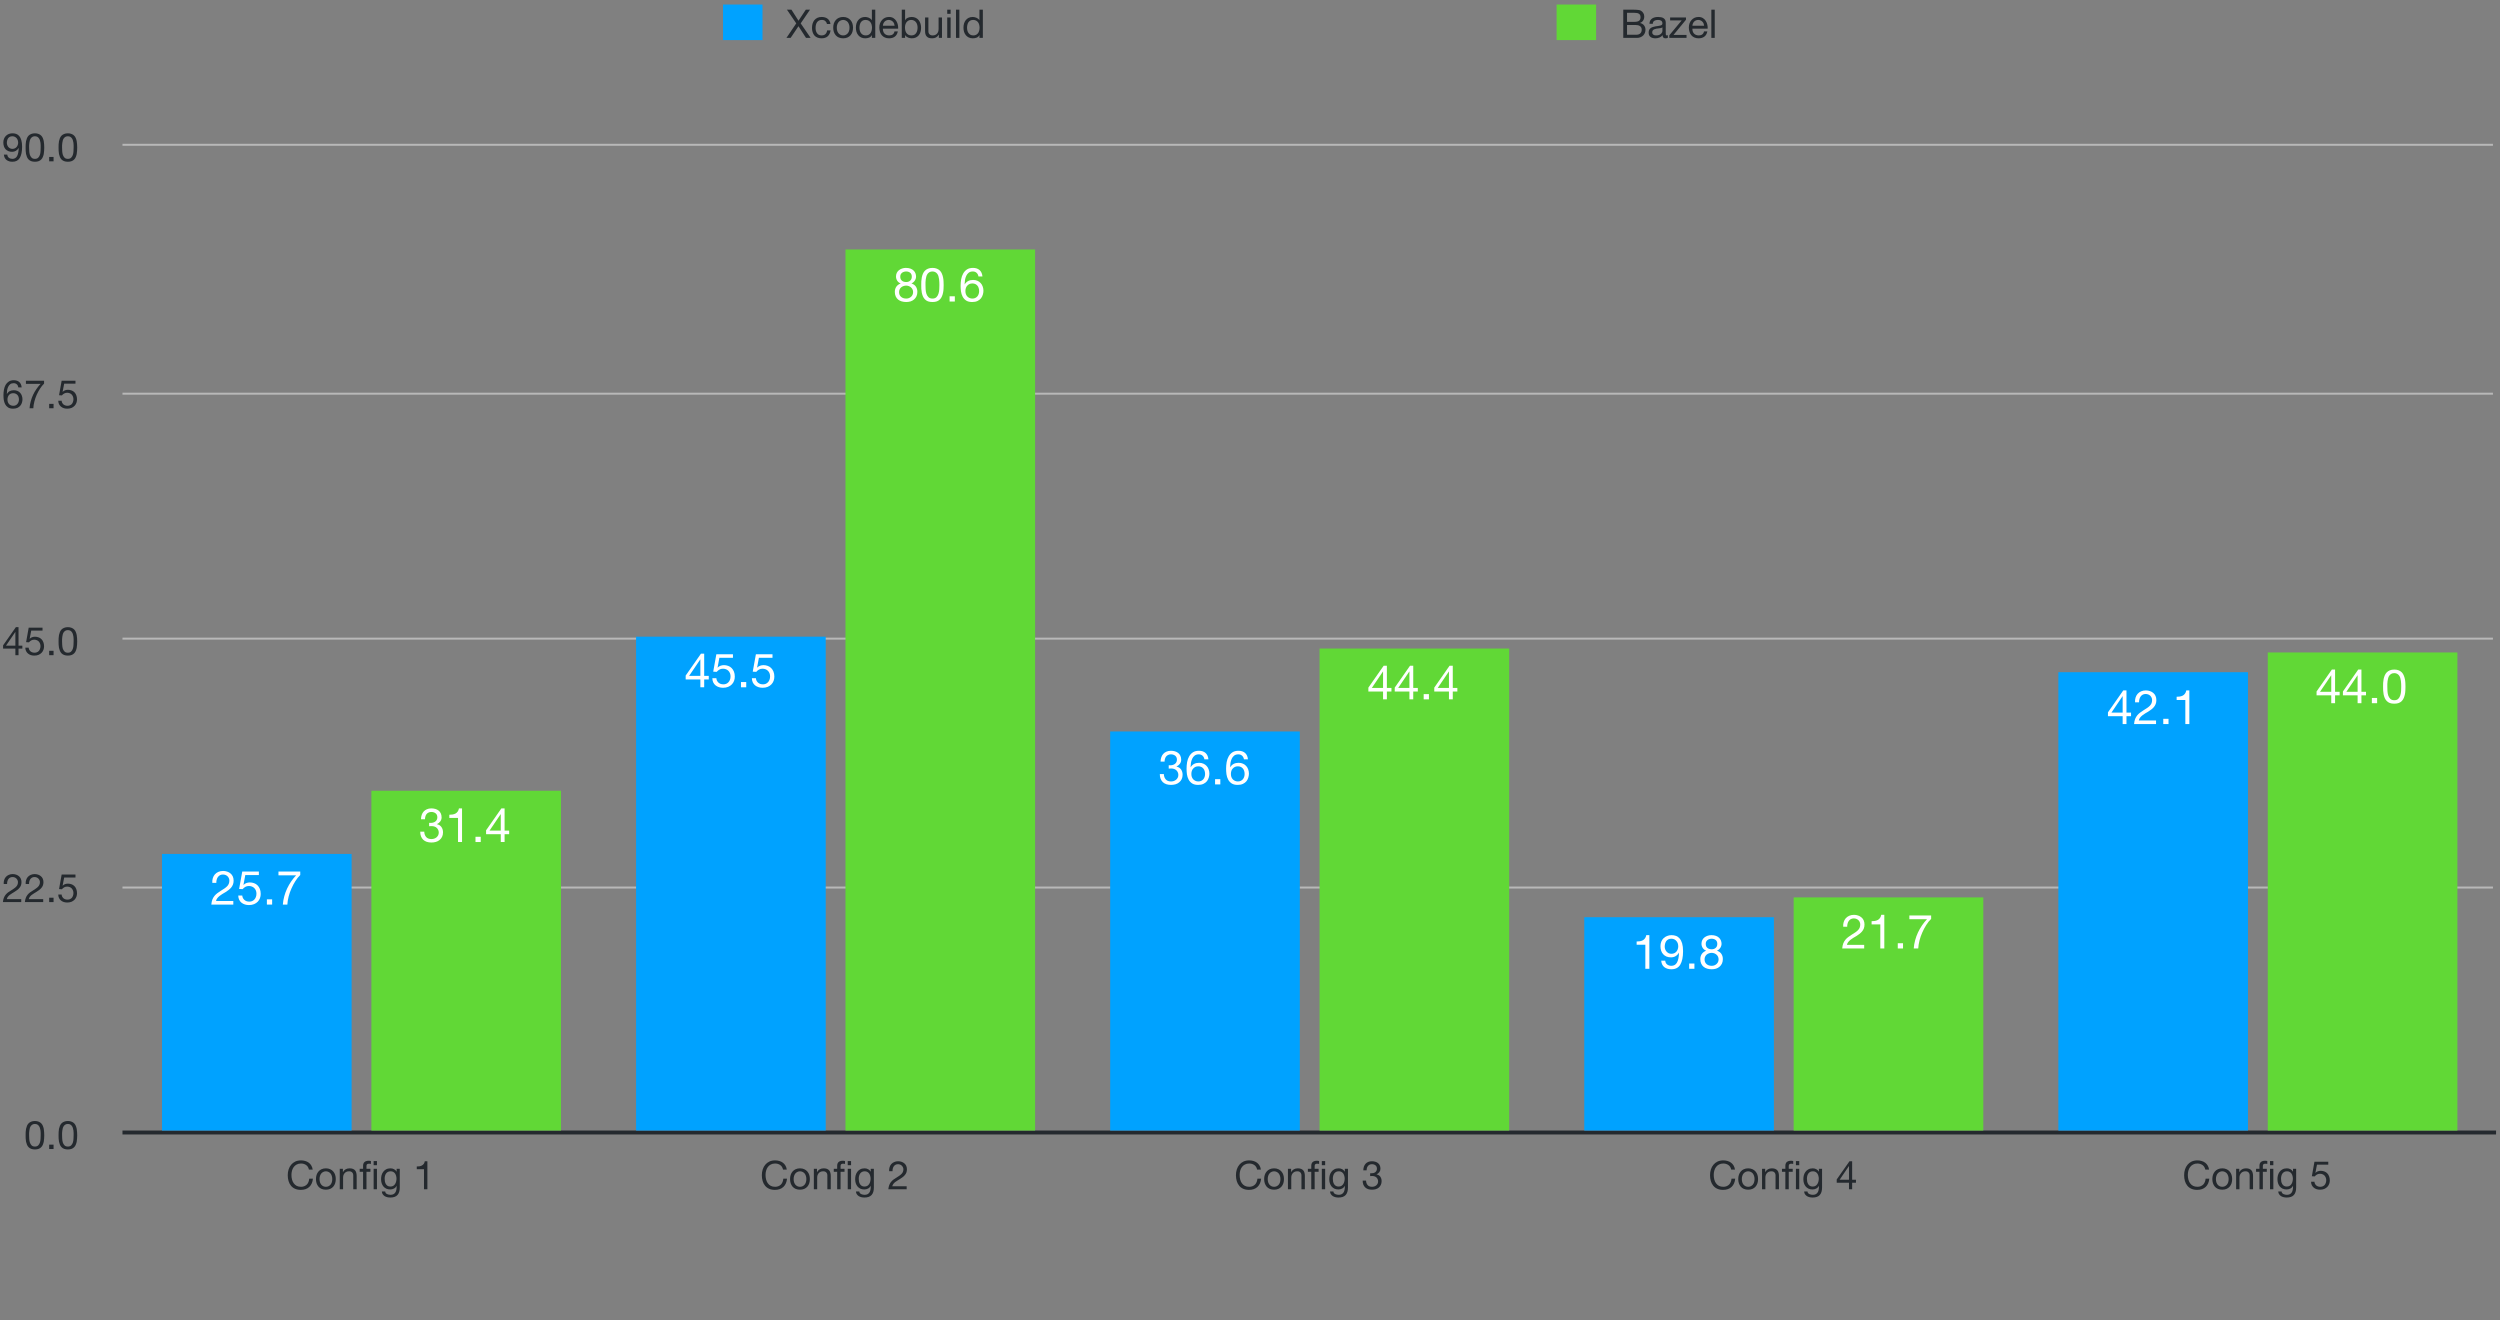 <?xml version="1.0" encoding="UTF-8"?><svg xmlns="http://www.w3.org/2000/svg" xmlns:xlink="http://www.w3.org/1999/xlink" style="padding: 10pt 0.5pt" viewBox="0 0 632.785 334.149" version="1.1"><rect x="0" y="0" width="632.785" height="334.149" fill="#808080" stroke="none"/><style>svg {background: #fff;} :root {--label: #24292e;--bg: #fff;} @media (prefers-color-scheme: dark) { :root { --label: #f0f6fc;--bg: #161b22;}} .label {fill:#24292e;fill-opacity:1;}</style><defs><g><symbol overflow="visible" id="glyph0-0"><path style="stroke:none;" d="M 4.094 -6.656 L 1.016 -6.656 L 1.016 -0.469 L 4.094 -0.469 Z M 4.594 -7.125 L 4.594 -0.016 L 0.516 -0.016 L 0.516 -7.125 Z M 4.594 -7.125 "/></symbol><symbol overflow="visible" id="glyph0-1"><path style="stroke:none;" d="M 1.312 -3.484 C 1.312 -3.66 1.312 -3.852 1.312 -4.062 C 1.32 -4.27 1.344 -4.477 1.375 -4.688 C 1.402 -4.902 1.445 -5.113 1.5 -5.312 C 1.559 -5.508 1.645 -5.68 1.75 -5.828 C 1.863 -5.98 2.004 -6.109 2.172 -6.203 C 2.336 -6.293 2.539 -6.344 2.781 -6.344 C 3.02 -6.344 3.223 -6.293 3.391 -6.203 C 3.555 -6.109 3.691 -5.98 3.797 -5.828 C 3.91 -5.68 3.992 -5.508 4.047 -5.312 C 4.105 -5.113 4.156 -4.902 4.188 -4.688 C 4.215 -4.477 4.234 -4.27 4.234 -4.062 C 4.234 -3.852 4.234 -3.66 4.234 -3.484 C 4.234 -3.223 4.223 -2.926 4.203 -2.594 C 4.191 -2.258 4.137 -1.945 4.047 -1.656 C 3.961 -1.375 3.816 -1.129 3.609 -0.922 C 3.41 -0.723 3.133 -0.625 2.781 -0.625 C 2.414 -0.625 2.133 -0.723 1.938 -0.922 C 1.738 -1.129 1.59 -1.375 1.5 -1.656 C 1.414 -1.945 1.363 -2.258 1.344 -2.594 C 1.32 -2.926 1.312 -3.223 1.312 -3.484 Z M 0.422 -3.484 C 0.422 -3.223 0.426 -2.949 0.438 -2.672 C 0.445 -2.391 0.477 -2.113 0.531 -1.844 C 0.59 -1.582 0.672 -1.332 0.766 -1.094 C 0.867 -0.852 1.004 -0.645 1.172 -0.469 C 1.348 -0.289 1.566 -0.148 1.828 -0.047 C 2.098 0.055 2.414 0.109 2.781 0.109 C 3.152 0.109 3.473 0.055 3.734 -0.047 C 3.992 -0.148 4.207 -0.289 4.375 -0.469 C 4.551 -0.645 4.688 -0.852 4.781 -1.094 C 4.883 -1.332 4.961 -1.582 5.016 -1.844 C 5.066 -2.113 5.098 -2.391 5.109 -2.672 C 5.129 -2.949 5.141 -3.223 5.141 -3.484 C 5.141 -3.742 5.129 -4.008 5.109 -4.281 C 5.098 -4.559 5.066 -4.836 5.016 -5.109 C 4.961 -5.379 4.883 -5.633 4.781 -5.875 C 4.688 -6.113 4.551 -6.32 4.375 -6.5 C 4.207 -6.676 3.988 -6.816 3.719 -6.922 C 3.457 -7.035 3.145 -7.094 2.781 -7.094 C 2.414 -7.094 2.098 -7.035 1.828 -6.922 C 1.566 -6.816 1.348 -6.676 1.172 -6.5 C 1.004 -6.32 0.867 -6.113 0.766 -5.875 C 0.672 -5.633 0.59 -5.379 0.531 -5.109 C 0.477 -4.836 0.445 -4.559 0.438 -4.281 C 0.426 -4.008 0.422 -3.742 0.422 -3.484 Z M 0.422 -3.484 "/></symbol><symbol overflow="visible" id="glyph0-2"><path style="stroke:none;" d="M 0.828 -1.109 L 0.828 0 L 1.938 0 L 1.938 -1.109 Z M 0.828 -1.109 "/></symbol><symbol overflow="visible" id="glyph0-3"><path style="stroke:none;" d="M 0.438 -4.578 L 1.297 -4.578 C 1.285 -4.793 1.305 -5.008 1.359 -5.219 C 1.41 -5.426 1.488 -5.613 1.594 -5.781 C 1.707 -5.945 1.852 -6.082 2.031 -6.188 C 2.207 -6.289 2.422 -6.344 2.672 -6.344 C 2.855 -6.344 3.035 -6.309 3.203 -6.25 C 3.367 -6.188 3.508 -6.098 3.625 -5.984 C 3.746 -5.867 3.848 -5.73 3.922 -5.578 C 4.004 -5.422 4.047 -5.246 4.047 -5.062 C 4.047 -4.812 4.004 -4.59 3.922 -4.406 C 3.848 -4.219 3.73 -4.043 3.578 -3.891 C 3.43 -3.734 3.242 -3.574 3.016 -3.422 C 2.797 -3.266 2.535 -3.09 2.234 -2.906 C 1.984 -2.758 1.742 -2.602 1.516 -2.438 C 1.297 -2.27 1.09 -2.07 0.906 -1.844 C 0.727 -1.625 0.582 -1.363 0.469 -1.062 C 0.352 -0.77 0.273 -0.414 0.234 0 L 4.875 0 L 4.875 -0.75 L 1.234 -0.75 C 1.273 -0.965 1.359 -1.16 1.484 -1.328 C 1.617 -1.504 1.773 -1.664 1.953 -1.812 C 2.137 -1.957 2.344 -2.094 2.562 -2.219 C 2.777 -2.352 3 -2.488 3.219 -2.625 C 3.434 -2.758 3.648 -2.906 3.859 -3.062 C 4.066 -3.215 4.25 -3.391 4.406 -3.578 C 4.57 -3.762 4.703 -3.977 4.797 -4.219 C 4.887 -4.457 4.938 -4.734 4.938 -5.047 C 4.938 -5.379 4.879 -5.672 4.766 -5.922 C 4.648 -6.18 4.488 -6.395 4.281 -6.562 C 4.082 -6.727 3.848 -6.859 3.578 -6.953 C 3.316 -7.043 3.027 -7.094 2.719 -7.094 C 2.344 -7.094 2.008 -7.023 1.719 -6.891 C 1.426 -6.766 1.18 -6.59 0.984 -6.375 C 0.785 -6.156 0.637 -5.887 0.547 -5.578 C 0.453 -5.273 0.414 -4.941 0.438 -4.578 Z M 0.438 -4.578 "/></symbol><symbol overflow="visible" id="glyph0-4"><path style="stroke:none;" d="M 4.703 -6.219 L 4.703 -6.969 L 1.203 -6.969 L 0.547 -3.297 L 1.266 -3.25 C 1.43 -3.445 1.625 -3.609 1.844 -3.734 C 2.059 -3.855 2.312 -3.922 2.594 -3.922 C 2.832 -3.922 3.051 -3.879 3.25 -3.797 C 3.445 -3.723 3.613 -3.613 3.75 -3.469 C 3.883 -3.32 3.988 -3.148 4.062 -2.953 C 4.145 -2.754 4.188 -2.539 4.188 -2.312 C 4.188 -2.031 4.145 -1.785 4.062 -1.578 C 3.988 -1.367 3.883 -1.191 3.75 -1.047 C 3.613 -0.91 3.449 -0.805 3.266 -0.734 C 3.078 -0.66 2.883 -0.625 2.688 -0.625 C 2.477 -0.625 2.285 -0.656 2.109 -0.719 C 1.93 -0.777 1.773 -0.867 1.641 -0.984 C 1.516 -1.105 1.41 -1.25 1.328 -1.406 C 1.254 -1.559 1.211 -1.727 1.203 -1.906 L 0.344 -1.906 C 0.352 -1.594 0.414 -1.305 0.531 -1.047 C 0.652 -0.797 0.82 -0.582 1.031 -0.406 C 1.238 -0.238 1.477 -0.105 1.75 -0.016 C 2.02 0.066 2.305 0.109 2.609 0.109 C 3.023 0.109 3.383 0.043 3.688 -0.078 C 3.996 -0.211 4.258 -0.391 4.469 -0.609 C 4.676 -0.824 4.832 -1.078 4.938 -1.359 C 5.039 -1.648 5.094 -1.941 5.094 -2.234 C 5.094 -2.637 5.027 -2.992 4.906 -3.297 C 4.789 -3.605 4.629 -3.863 4.422 -4.062 C 4.211 -4.27 3.965 -4.422 3.688 -4.516 C 3.406 -4.617 3.105 -4.672 2.797 -4.672 C 2.555 -4.672 2.309 -4.629 2.062 -4.547 C 1.82 -4.461 1.629 -4.332 1.484 -4.156 L 1.453 -4.188 L 1.844 -6.219 Z M 4.703 -6.219 "/></symbol><symbol overflow="visible" id="glyph0-5"><path style="stroke:none;" d="M 3.391 -2.406 L 1.016 -2.406 L 3.375 -5.875 L 3.391 -5.875 Z M 4.188 -2.406 L 4.188 -7.094 L 3.516 -7.094 L 0.281 -2.484 L 0.281 -1.656 L 3.391 -1.656 L 3.391 0 L 4.188 0 L 4.188 -1.656 L 5.156 -1.656 L 5.156 -2.406 Z M 4.188 -2.406 "/></symbol><symbol overflow="visible" id="glyph0-6"><path style="stroke:none;" d="M 4.141 -5.281 L 4.984 -5.281 C 4.93 -5.863 4.73 -6.312 4.391 -6.625 C 4.047 -6.934 3.574 -7.094 2.984 -7.094 C 2.484 -7.094 2.066 -6.98 1.734 -6.766 C 1.398 -6.555 1.129 -6.273 0.922 -5.922 C 0.723 -5.566 0.582 -5.16 0.5 -4.703 C 0.414 -4.242 0.375 -3.773 0.375 -3.297 C 0.375 -2.922 0.398 -2.527 0.453 -2.125 C 0.512 -1.727 0.629 -1.363 0.797 -1.031 C 0.973 -0.695 1.223 -0.418 1.547 -0.203 C 1.867 0.004 2.289 0.109 2.812 0.109 C 3.258 0.109 3.633 0.035 3.938 -0.109 C 4.246 -0.262 4.492 -0.457 4.672 -0.688 C 4.855 -0.914 4.988 -1.172 5.062 -1.453 C 5.145 -1.73 5.188 -2.004 5.188 -2.266 C 5.188 -2.586 5.133 -2.891 5.031 -3.172 C 4.938 -3.449 4.793 -3.691 4.609 -3.891 C 4.43 -4.098 4.207 -4.258 3.938 -4.375 C 3.664 -4.496 3.355 -4.562 3.016 -4.562 C 2.629 -4.562 2.285 -4.488 1.984 -4.344 C 1.691 -4.195 1.445 -3.957 1.25 -3.625 L 1.234 -3.656 C 1.234 -3.926 1.254 -4.219 1.297 -4.531 C 1.348 -4.84 1.438 -5.133 1.562 -5.406 C 1.684 -5.676 1.859 -5.898 2.078 -6.078 C 2.293 -6.254 2.586 -6.344 2.953 -6.344 C 3.285 -6.344 3.555 -6.242 3.766 -6.047 C 3.973 -5.859 4.098 -5.602 4.141 -5.281 Z M 2.859 -3.812 C 3.098 -3.812 3.305 -3.762 3.484 -3.672 C 3.668 -3.586 3.82 -3.473 3.938 -3.328 C 4.059 -3.191 4.148 -3.023 4.203 -2.828 C 4.262 -2.629 4.297 -2.418 4.297 -2.203 C 4.297 -1.992 4.258 -1.789 4.188 -1.594 C 4.125 -1.406 4.027 -1.238 3.906 -1.094 C 3.789 -0.945 3.645 -0.832 3.469 -0.75 C 3.289 -0.664 3.086 -0.625 2.859 -0.625 C 2.629 -0.625 2.418 -0.664 2.234 -0.75 C 2.047 -0.832 1.887 -0.941 1.766 -1.078 C 1.648 -1.223 1.555 -1.391 1.484 -1.578 C 1.422 -1.773 1.391 -1.984 1.391 -2.203 C 1.391 -2.43 1.422 -2.641 1.484 -2.828 C 1.543 -3.023 1.641 -3.195 1.766 -3.344 C 1.887 -3.488 2.039 -3.602 2.219 -3.688 C 2.402 -3.77 2.617 -3.812 2.859 -3.812 Z M 2.859 -3.812 "/></symbol><symbol overflow="visible" id="glyph0-7"><path style="stroke:none;" d="M 5.094 -6.234 L 5.094 -6.969 L 0.5 -6.969 L 0.5 -6.172 L 4.219 -6.172 C 3.844 -5.773 3.492 -5.34 3.172 -4.875 C 2.848 -4.414 2.559 -3.918 2.312 -3.391 C 2.07 -2.867 1.871 -2.32 1.719 -1.75 C 1.562 -1.188 1.461 -0.602 1.422 0 L 2.375 0 C 2.402 -0.551 2.492 -1.117 2.641 -1.703 C 2.793 -2.293 2.992 -2.867 3.234 -3.422 C 3.48 -3.973 3.766 -4.488 4.078 -4.969 C 4.387 -5.457 4.727 -5.879 5.094 -6.234 Z M 5.094 -6.234 "/></symbol><symbol overflow="visible" id="glyph0-8"><path style="stroke:none;" d="M 1.344 -1.703 L 0.484 -1.703 C 0.535 -1.098 0.758 -0.645 1.156 -0.344 C 1.551 -0.039 2.047 0.109 2.641 0.109 C 3.504 0.109 4.129 -0.219 4.516 -0.875 C 4.898 -1.527 5.094 -2.473 5.094 -3.703 C 5.094 -4.367 5.023 -4.922 4.891 -5.359 C 4.766 -5.793 4.59 -6.141 4.375 -6.391 C 4.156 -6.648 3.898 -6.832 3.609 -6.938 C 3.316 -7.039 3.004 -7.094 2.672 -7.094 C 2.328 -7.094 2.008 -7.035 1.719 -6.922 C 1.438 -6.805 1.191 -6.645 0.984 -6.438 C 0.785 -6.238 0.629 -5.996 0.516 -5.719 C 0.398 -5.438 0.344 -5.121 0.344 -4.781 C 0.344 -4.438 0.391 -4.113 0.484 -3.812 C 0.574 -3.52 0.719 -3.27 0.906 -3.062 C 1.102 -2.863 1.344 -2.699 1.625 -2.578 C 1.902 -2.461 2.223 -2.406 2.578 -2.406 C 2.918 -2.406 3.238 -2.492 3.531 -2.672 C 3.832 -2.848 4.062 -3.086 4.219 -3.391 L 4.234 -3.375 C 4.211 -2.445 4.07 -1.754 3.812 -1.297 C 3.551 -0.848 3.16 -0.625 2.641 -0.625 C 2.297 -0.625 1.996 -0.719 1.75 -0.906 C 1.508 -1.09 1.371 -1.359 1.344 -1.703 Z M 4.094 -4.719 C 4.094 -4.508 4.055 -4.309 3.984 -4.125 C 3.922 -3.938 3.824 -3.77 3.703 -3.625 C 3.578 -3.477 3.418 -3.363 3.234 -3.281 C 3.055 -3.195 2.855 -3.156 2.641 -3.156 C 2.43 -3.156 2.238 -3.195 2.062 -3.281 C 1.895 -3.363 1.746 -3.473 1.625 -3.609 C 1.508 -3.754 1.414 -3.914 1.344 -4.094 C 1.27 -4.277 1.234 -4.469 1.234 -4.656 C 1.234 -4.871 1.258 -5.082 1.312 -5.281 C 1.363 -5.488 1.441 -5.672 1.547 -5.828 C 1.66 -5.98 1.805 -6.109 1.984 -6.203 C 2.16 -6.293 2.375 -6.344 2.625 -6.344 C 2.863 -6.344 3.07 -6.293 3.25 -6.203 C 3.434 -6.117 3.594 -5.996 3.719 -5.844 C 3.84 -5.695 3.938 -5.523 4 -5.328 C 4.059 -5.141 4.094 -4.934 4.094 -4.719 Z M 4.094 -4.719 "/></symbol><symbol overflow="visible" id="glyph0-9"><path style="stroke:none;" d="M 5.797 -4.984 L 6.75 -4.984 C 6.695 -5.367 6.582 -5.707 6.406 -6 C 6.238 -6.289 6.023 -6.531 5.766 -6.719 C 5.504 -6.914 5.207 -7.062 4.875 -7.156 C 4.539 -7.258 4.184 -7.312 3.812 -7.312 C 3.258 -7.312 2.77 -7.211 2.344 -7.016 C 1.926 -6.816 1.574 -6.543 1.297 -6.203 C 1.016 -5.867 0.801 -5.473 0.656 -5.016 C 0.508 -4.555 0.438 -4.066 0.438 -3.547 C 0.438 -3.023 0.504 -2.535 0.641 -2.078 C 0.773 -1.629 0.977 -1.238 1.25 -0.906 C 1.52 -0.57 1.863 -0.309 2.281 -0.125 C 2.695 0.059 3.18 0.156 3.734 0.156 C 4.637 0.156 5.359 -0.094 5.891 -0.594 C 6.418 -1.09 6.727 -1.789 6.812 -2.688 L 5.875 -2.688 C 5.852 -2.395 5.789 -2.117 5.688 -1.859 C 5.594 -1.609 5.457 -1.387 5.281 -1.203 C 5.102 -1.023 4.887 -0.883 4.641 -0.781 C 4.398 -0.676 4.121 -0.625 3.812 -0.625 C 3.383 -0.625 3.012 -0.703 2.703 -0.859 C 2.398 -1.023 2.148 -1.242 1.953 -1.516 C 1.754 -1.785 1.605 -2.102 1.516 -2.469 C 1.422 -2.832 1.375 -3.219 1.375 -3.625 C 1.375 -3.996 1.422 -4.359 1.516 -4.703 C 1.605 -5.043 1.754 -5.352 1.953 -5.625 C 2.148 -5.895 2.398 -6.109 2.703 -6.266 C 3.004 -6.43 3.367 -6.516 3.797 -6.516 C 4.293 -6.516 4.727 -6.383 5.094 -6.125 C 5.457 -5.875 5.691 -5.492 5.797 -4.984 Z M 5.797 -4.984 "/></symbol><symbol overflow="visible" id="glyph0-10"><path style="stroke:none;" d="M 1.266 -2.578 C 1.266 -2.887 1.305 -3.164 1.391 -3.406 C 1.473 -3.652 1.586 -3.863 1.734 -4.031 C 1.879 -4.195 2.051 -4.32 2.25 -4.406 C 2.445 -4.496 2.656 -4.547 2.875 -4.547 C 3.09 -4.547 3.301 -4.496 3.5 -4.406 C 3.695 -4.32 3.867 -4.195 4.016 -4.031 C 4.16 -3.863 4.273 -3.652 4.359 -3.406 C 4.441 -3.164 4.484 -2.887 4.484 -2.578 C 4.484 -2.266 4.441 -1.98 4.359 -1.734 C 4.273 -1.492 4.16 -1.289 4.016 -1.125 C 3.867 -0.969 3.695 -0.84 3.5 -0.75 C 3.301 -0.664 3.09 -0.625 2.875 -0.625 C 2.656 -0.625 2.445 -0.664 2.25 -0.75 C 2.051 -0.84 1.879 -0.969 1.734 -1.125 C 1.586 -1.289 1.473 -1.492 1.391 -1.734 C 1.305 -1.98 1.266 -2.266 1.266 -2.578 Z M 0.359 -2.578 C 0.359 -2.203 0.41 -1.848 0.516 -1.516 C 0.629 -1.191 0.789 -0.902 1 -0.656 C 1.207 -0.414 1.469 -0.227 1.781 -0.094 C 2.102 0.039 2.469 0.109 2.875 0.109 C 3.277 0.109 3.641 0.039 3.953 -0.094 C 4.262 -0.227 4.523 -0.414 4.734 -0.656 C 4.949 -0.902 5.113 -1.191 5.219 -1.516 C 5.32 -1.848 5.375 -2.203 5.375 -2.578 C 5.375 -2.961 5.32 -3.316 5.219 -3.641 C 5.113 -3.973 4.949 -4.258 4.734 -4.5 C 4.523 -4.746 4.262 -4.941 3.953 -5.078 C 3.641 -5.223 3.277 -5.297 2.875 -5.297 C 2.469 -5.297 2.102 -5.223 1.781 -5.078 C 1.469 -4.941 1.207 -4.746 1 -4.5 C 0.789 -4.258 0.629 -3.973 0.516 -3.641 C 0.41 -3.316 0.359 -2.961 0.359 -2.578 Z M 0.359 -2.578 "/></symbol><symbol overflow="visible" id="glyph0-11"><path style="stroke:none;" d="M 0.641 -5.172 L 0.641 0 L 1.484 0 L 1.484 -2.922 C 1.484 -3.148 1.516 -3.363 1.578 -3.562 C 1.648 -3.758 1.75 -3.93 1.875 -4.078 C 1.996 -4.223 2.156 -4.336 2.344 -4.422 C 2.527 -4.504 2.754 -4.547 3.016 -4.547 C 3.348 -4.547 3.602 -4.449 3.781 -4.266 C 3.965 -4.078 4.062 -3.82 4.062 -3.5 L 4.062 0 L 4.922 0 L 4.922 -3.406 C 4.922 -3.676 4.887 -3.926 4.828 -4.156 C 4.773 -4.395 4.676 -4.598 4.531 -4.766 C 4.395 -4.93 4.211 -5.062 3.984 -5.156 C 3.766 -5.246 3.48 -5.297 3.141 -5.297 C 2.367 -5.297 1.805 -4.977 1.453 -4.344 L 1.438 -4.344 L 1.438 -5.172 Z M 0.641 -5.172 "/></symbol><symbol overflow="visible" id="glyph0-12"><path style="stroke:none;" d="M 3.656 0 L 4.5 0 L 4.5 -5.172 L 3.656 -5.172 Z M 3.656 -6.094 L 4.5 -6.094 L 4.5 -7.141 L 3.656 -7.141 Z M 0.984 -4.422 L 0.984 0 L 1.844 0 L 1.844 -4.422 L 2.844 -4.422 L 2.844 -5.172 L 1.844 -5.172 L 1.844 -5.891 C 1.844 -6.117 1.898 -6.27 2.016 -6.344 C 2.129 -6.426 2.285 -6.469 2.484 -6.469 C 2.555 -6.469 2.633 -6.461 2.719 -6.453 C 2.809 -6.441 2.895 -6.426 2.969 -6.406 L 2.969 -7.141 C 2.883 -7.168 2.789 -7.191 2.688 -7.203 C 2.594 -7.211 2.504 -7.219 2.422 -7.219 C 1.953 -7.219 1.59 -7.105 1.344 -6.891 C 1.102 -6.672 0.984 -6.352 0.984 -5.938 L 0.984 -5.172 L 0.125 -5.172 L 0.125 -4.422 Z M 0.984 -4.422 "/></symbol><symbol overflow="visible" id="glyph0-13"><path style="stroke:none;" d="M 5.094 -0.438 L 5.094 -5.172 L 4.297 -5.172 L 4.297 -4.438 C 4.141 -4.715 3.918 -4.93 3.641 -5.078 C 3.367 -5.223 3.07 -5.297 2.75 -5.297 C 2.301 -5.297 1.918 -5.207 1.609 -5.031 C 1.305 -4.863 1.059 -4.645 0.875 -4.375 C 0.688 -4.113 0.551 -3.82 0.469 -3.5 C 0.395 -3.176 0.359 -2.863 0.359 -2.562 C 0.359 -2.207 0.406 -1.867 0.5 -1.547 C 0.602 -1.234 0.75 -0.957 0.938 -0.719 C 1.133 -0.488 1.375 -0.301 1.656 -0.156 C 1.945 -0.02 2.285 0.047 2.672 0.047 C 3.004 0.047 3.316 -0.023 3.609 -0.172 C 3.91 -0.324 4.133 -0.562 4.281 -0.875 L 4.297 -0.875 L 4.297 -0.547 C 4.297 -0.254 4.262 0.008 4.203 0.25 C 4.148 0.488 4.059 0.691 3.938 0.859 C 3.812 1.035 3.648 1.172 3.453 1.266 C 3.266 1.355 3.027 1.406 2.75 1.406 C 2.613 1.406 2.465 1.387 2.312 1.359 C 2.156 1.328 2.008 1.277 1.875 1.219 C 1.75 1.156 1.637 1.066 1.547 0.953 C 1.461 0.848 1.414 0.715 1.406 0.562 L 0.562 0.562 C 0.57 0.84 0.645 1.078 0.781 1.266 C 0.914 1.461 1.082 1.625 1.281 1.75 C 1.488 1.871 1.719 1.961 1.969 2.016 C 2.215 2.066 2.461 2.094 2.703 2.094 C 3.523 2.094 4.129 1.879 4.516 1.453 C 4.898 1.035 5.094 0.402 5.094 -0.438 Z M 2.719 -0.688 C 2.438 -0.688 2.199 -0.742 2.016 -0.859 C 1.828 -0.98 1.676 -1.141 1.562 -1.328 C 1.457 -1.512 1.379 -1.723 1.328 -1.953 C 1.285 -2.191 1.266 -2.426 1.266 -2.656 C 1.266 -2.902 1.289 -3.141 1.344 -3.359 C 1.402 -3.586 1.492 -3.789 1.609 -3.969 C 1.73 -4.145 1.891 -4.285 2.078 -4.391 C 2.273 -4.492 2.516 -4.547 2.797 -4.547 C 3.055 -4.547 3.281 -4.488 3.469 -4.375 C 3.652 -4.27 3.805 -4.129 3.922 -3.953 C 4.035 -3.773 4.117 -3.574 4.172 -3.359 C 4.23 -3.141 4.266 -2.914 4.266 -2.688 C 4.266 -2.445 4.23 -2.207 4.172 -1.969 C 4.117 -1.727 4.027 -1.512 3.906 -1.328 C 3.789 -1.141 3.633 -0.98 3.438 -0.859 C 3.238 -0.742 2.996 -0.688 2.719 -0.688 Z M 2.719 -0.688 "/></symbol><symbol overflow="visible" id="glyph0-14"><path style="stroke:none;" d=""/></symbol><symbol overflow="visible" id="glyph0-15"><path style="stroke:none;" d="M 3.562 0 L 3.562 -7.094 L 2.906 -7.094 C 2.863 -6.82 2.773 -6.598 2.641 -6.422 C 2.516 -6.254 2.355 -6.117 2.172 -6.016 C 1.992 -5.922 1.789 -5.852 1.562 -5.812 C 1.344 -5.781 1.113 -5.766 0.875 -5.766 L 0.875 -5.078 L 2.703 -5.078 L 2.703 0 Z M 3.562 0 "/></symbol><symbol overflow="visible" id="glyph0-16"><path style="stroke:none;" d="M 2.188 -4.047 L 2.188 -3.328 C 2.34 -3.348 2.508 -3.359 2.688 -3.359 C 2.902 -3.359 3.102 -3.324 3.281 -3.266 C 3.465 -3.211 3.625 -3.129 3.75 -3.016 C 3.883 -2.898 3.992 -2.754 4.078 -2.578 C 4.16 -2.41 4.203 -2.215 4.203 -2 C 4.203 -1.789 4.16 -1.598 4.078 -1.422 C 3.992 -1.254 3.879 -1.105 3.734 -0.984 C 3.598 -0.867 3.434 -0.777 3.25 -0.719 C 3.062 -0.656 2.863 -0.625 2.656 -0.625 C 2.176 -0.625 1.805 -0.77 1.547 -1.062 C 1.297 -1.352 1.164 -1.727 1.156 -2.188 L 0.297 -2.188 C 0.297 -1.82 0.348 -1.492 0.453 -1.203 C 0.566 -0.922 0.723 -0.68 0.922 -0.484 C 1.129 -0.285 1.379 -0.133 1.672 -0.031 C 1.973 0.059 2.301 0.109 2.656 0.109 C 2.988 0.109 3.301 0.066 3.594 -0.016 C 3.895 -0.105 4.156 -0.242 4.375 -0.422 C 4.59 -0.605 4.766 -0.836 4.891 -1.109 C 5.023 -1.379 5.094 -1.691 5.094 -2.047 C 5.094 -2.473 4.988 -2.844 4.781 -3.156 C 4.57 -3.465 4.246 -3.672 3.812 -3.766 L 3.812 -3.781 C 4.09 -3.902 4.328 -4.086 4.516 -4.328 C 4.699 -4.574 4.797 -4.863 4.797 -5.188 C 4.797 -5.52 4.738 -5.805 4.625 -6.047 C 4.52 -6.285 4.367 -6.477 4.172 -6.625 C 3.984 -6.777 3.754 -6.895 3.484 -6.969 C 3.223 -7.051 2.941 -7.094 2.641 -7.094 C 2.285 -7.094 1.973 -7.035 1.703 -6.922 C 1.43 -6.805 1.207 -6.648 1.031 -6.453 C 0.852 -6.254 0.711 -6.012 0.609 -5.734 C 0.516 -5.453 0.461 -5.137 0.453 -4.797 L 1.297 -4.797 C 1.297 -5.004 1.32 -5.203 1.375 -5.391 C 1.426 -5.574 1.508 -5.738 1.625 -5.875 C 1.738 -6.02 1.879 -6.133 2.047 -6.219 C 2.211 -6.301 2.41 -6.344 2.641 -6.344 C 3.004 -6.344 3.305 -6.242 3.547 -6.047 C 3.785 -5.859 3.906 -5.574 3.906 -5.203 C 3.906 -5.016 3.867 -4.848 3.797 -4.703 C 3.723 -4.555 3.621 -4.43 3.5 -4.328 C 3.375 -4.234 3.227 -4.16 3.062 -4.109 C 2.895 -4.066 2.723 -4.047 2.547 -4.047 L 2.375 -4.047 C 2.332 -4.047 2.293 -4.047 2.266 -4.047 C 2.242 -4.047 2.215 -4.047 2.188 -4.047 Z M 2.188 -4.047 "/></symbol><symbol overflow="visible" id="glyph0-17"><path style="stroke:none;" d="M 2.484 -3.672 L 0 0 L 1.062 0 L 3.047 -2.953 L 4.953 0 L 6.125 0 L 3.609 -3.672 L 5.969 -7.141 L 4.906 -7.141 L 3.047 -4.344 L 1.266 -7.141 L 0.125 -7.141 Z M 2.484 -3.672 "/></symbol><symbol overflow="visible" id="glyph0-18"><path style="stroke:none;" d="M 4.156 -3.516 L 5.031 -3.516 C 5 -3.816 4.914 -4.078 4.781 -4.297 C 4.656 -4.523 4.492 -4.711 4.297 -4.859 C 4.109 -5.004 3.883 -5.113 3.625 -5.188 C 3.363 -5.258 3.086 -5.297 2.797 -5.297 C 2.391 -5.297 2.027 -5.223 1.719 -5.078 C 1.414 -4.93 1.16 -4.73 0.953 -4.484 C 0.754 -4.234 0.602 -3.934 0.5 -3.594 C 0.406 -3.258 0.359 -2.898 0.359 -2.516 C 0.359 -2.129 0.41 -1.773 0.516 -1.453 C 0.617 -1.129 0.77 -0.848 0.969 -0.609 C 1.176 -0.379 1.43 -0.199 1.734 -0.078 C 2.035 0.043 2.383 0.109 2.781 0.109 C 3.434 0.109 3.957 -0.062 4.344 -0.406 C 4.727 -0.758 4.969 -1.254 5.062 -1.891 L 4.188 -1.891 C 4.133 -1.492 3.988 -1.18 3.75 -0.953 C 3.52 -0.734 3.191 -0.625 2.766 -0.625 C 2.504 -0.625 2.273 -0.676 2.078 -0.781 C 1.891 -0.895 1.73 -1.039 1.609 -1.219 C 1.492 -1.395 1.402 -1.594 1.344 -1.812 C 1.289 -2.039 1.266 -2.273 1.266 -2.516 C 1.266 -2.773 1.289 -3.023 1.344 -3.266 C 1.395 -3.512 1.484 -3.734 1.609 -3.922 C 1.73 -4.105 1.895 -4.258 2.094 -4.375 C 2.301 -4.488 2.562 -4.547 2.875 -4.547 C 3.227 -4.547 3.508 -4.449 3.719 -4.266 C 3.934 -4.086 4.082 -3.836 4.156 -3.516 Z M 4.156 -3.516 "/></symbol><symbol overflow="visible" id="glyph0-19"><path style="stroke:none;" d="M 1.266 -2.547 C 1.266 -2.793 1.289 -3.039 1.344 -3.281 C 1.395 -3.52 1.477 -3.734 1.594 -3.922 C 1.715 -4.105 1.879 -4.258 2.078 -4.375 C 2.273 -4.488 2.52 -4.547 2.812 -4.547 C 3.102 -4.547 3.352 -4.488 3.562 -4.375 C 3.77 -4.258 3.938 -4.113 4.062 -3.938 C 4.195 -3.758 4.289 -3.551 4.344 -3.312 C 4.402 -3.07 4.438 -2.824 4.438 -2.578 C 4.438 -2.336 4.402 -2.098 4.344 -1.859 C 4.289 -1.629 4.199 -1.418 4.078 -1.234 C 3.953 -1.055 3.789 -0.91 3.594 -0.797 C 3.395 -0.68 3.148 -0.625 2.859 -0.625 C 2.586 -0.625 2.348 -0.676 2.141 -0.781 C 1.941 -0.895 1.773 -1.039 1.641 -1.219 C 1.516 -1.395 1.418 -1.598 1.359 -1.828 C 1.297 -2.066 1.266 -2.305 1.266 -2.547 Z M 5.266 0 L 5.266 -7.141 L 4.406 -7.141 L 4.406 -4.484 L 4.391 -4.484 C 4.297 -4.629 4.18 -4.754 4.047 -4.859 C 3.91 -4.961 3.762 -5.047 3.609 -5.109 C 3.453 -5.168 3.293 -5.219 3.141 -5.25 C 2.992 -5.277 2.852 -5.297 2.719 -5.297 C 2.32 -5.297 1.973 -5.223 1.672 -5.078 C 1.379 -4.93 1.133 -4.73 0.938 -4.484 C 0.75 -4.242 0.602 -3.961 0.5 -3.641 C 0.406 -3.316 0.359 -2.965 0.359 -2.594 C 0.359 -2.227 0.406 -1.879 0.5 -1.547 C 0.602 -1.223 0.754 -0.934 0.953 -0.688 C 1.148 -0.445 1.395 -0.254 1.688 -0.109 C 1.988 0.035 2.336 0.109 2.734 0.109 C 3.098 0.109 3.43 0.043 3.734 -0.078 C 4.035 -0.199 4.254 -0.41 4.391 -0.703 L 4.406 -0.703 L 4.406 0 Z M 5.266 0 "/></symbol><symbol overflow="visible" id="glyph0-20"><path style="stroke:none;" d="M 4.234 -3.078 L 1.266 -3.078 C 1.273 -3.273 1.316 -3.461 1.391 -3.641 C 1.461 -3.816 1.562 -3.973 1.688 -4.109 C 1.809 -4.242 1.961 -4.348 2.141 -4.422 C 2.316 -4.504 2.516 -4.547 2.734 -4.547 C 2.949 -4.547 3.148 -4.504 3.328 -4.422 C 3.504 -4.348 3.656 -4.242 3.781 -4.109 C 3.914 -3.984 4.02 -3.824 4.094 -3.641 C 4.164 -3.461 4.211 -3.273 4.234 -3.078 Z M 5.047 -1.641 L 4.203 -1.641 C 4.129 -1.297 3.977 -1.039 3.75 -0.875 C 3.52 -0.707 3.227 -0.625 2.875 -0.625 C 2.594 -0.625 2.348 -0.672 2.141 -0.766 C 1.93 -0.855 1.758 -0.984 1.625 -1.141 C 1.5 -1.293 1.402 -1.473 1.344 -1.672 C 1.281 -1.879 1.254 -2.098 1.266 -2.328 L 5.125 -2.328 C 5.145 -2.637 5.117 -2.969 5.047 -3.312 C 4.973 -3.664 4.84 -3.988 4.656 -4.281 C 4.477 -4.57 4.238 -4.812 3.938 -5 C 3.633 -5.195 3.254 -5.297 2.797 -5.297 C 2.441 -5.297 2.113 -5.227 1.812 -5.094 C 1.52 -4.957 1.262 -4.77 1.047 -4.531 C 0.828 -4.289 0.652 -4.004 0.531 -3.672 C 0.414 -3.348 0.359 -2.988 0.359 -2.594 C 0.367 -2.207 0.426 -1.848 0.531 -1.516 C 0.633 -1.18 0.789 -0.895 1 -0.656 C 1.207 -0.414 1.461 -0.227 1.766 -0.094 C 2.066 0.039 2.426 0.109 2.844 0.109 C 3.426 0.109 3.91 -0.035 4.297 -0.328 C 4.68 -0.617 4.93 -1.055 5.047 -1.641 Z M 5.047 -1.641 "/></symbol><symbol overflow="visible" id="glyph0-21"><path style="stroke:none;" d="M 0.672 -7.141 L 0.672 0 L 1.516 0 L 1.516 -0.688 L 1.547 -0.688 C 1.637 -0.531 1.754 -0.398 1.891 -0.297 C 2.023 -0.203 2.164 -0.121 2.312 -0.062 C 2.465 0 2.625 0.039 2.781 0.062 C 2.934 0.09 3.078 0.109 3.203 0.109 C 3.598 0.109 3.941 0.039 4.234 -0.094 C 4.535 -0.238 4.785 -0.43 4.984 -0.672 C 5.18 -0.918 5.328 -1.207 5.422 -1.531 C 5.512 -1.852 5.562 -2.195 5.562 -2.562 C 5.562 -2.934 5.508 -3.285 5.406 -3.609 C 5.312 -3.93 5.164 -4.219 4.969 -4.469 C 4.781 -4.715 4.535 -4.914 4.234 -5.062 C 3.941 -5.215 3.59 -5.297 3.188 -5.297 C 2.832 -5.297 2.504 -5.227 2.203 -5.094 C 1.898 -4.969 1.68 -4.758 1.547 -4.469 L 1.516 -4.469 L 1.516 -7.141 Z M 4.672 -2.625 C 4.672 -2.375 4.645 -2.129 4.594 -1.891 C 4.539 -1.648 4.449 -1.434 4.328 -1.25 C 4.211 -1.062 4.055 -0.91 3.859 -0.797 C 3.66 -0.68 3.414 -0.625 3.125 -0.625 C 2.832 -0.625 2.582 -0.676 2.375 -0.781 C 2.164 -0.895 1.992 -1.039 1.859 -1.219 C 1.734 -1.402 1.637 -1.613 1.578 -1.844 C 1.516 -2.082 1.484 -2.332 1.484 -2.594 C 1.484 -2.832 1.508 -3.066 1.562 -3.297 C 1.621 -3.535 1.719 -3.742 1.844 -3.922 C 1.977 -4.105 2.145 -4.258 2.344 -4.375 C 2.539 -4.488 2.781 -4.547 3.062 -4.547 C 3.34 -4.547 3.582 -4.488 3.781 -4.375 C 3.988 -4.27 4.156 -4.129 4.281 -3.953 C 4.414 -3.773 4.516 -3.566 4.578 -3.328 C 4.637 -3.098 4.672 -2.863 4.672 -2.625 Z M 4.672 -2.625 "/></symbol><symbol overflow="visible" id="glyph0-22"><path style="stroke:none;" d="M 4.922 0 L 4.922 -5.172 L 4.062 -5.172 L 4.062 -2.25 C 4.062 -2.02 4.027 -1.805 3.969 -1.609 C 3.906 -1.41 3.809 -1.238 3.688 -1.094 C 3.562 -0.945 3.402 -0.832 3.219 -0.75 C 3.031 -0.664 2.805 -0.625 2.547 -0.625 C 2.211 -0.625 1.949 -0.719 1.766 -0.906 C 1.578 -1.09 1.484 -1.348 1.484 -1.672 L 1.484 -5.172 L 0.641 -5.172 L 0.641 -1.766 C 0.641 -1.484 0.664 -1.227 0.719 -1 C 0.777 -0.77 0.879 -0.57 1.016 -0.406 C 1.16 -0.238 1.344 -0.105 1.562 -0.016 C 1.789 0.066 2.078 0.109 2.422 0.109 C 2.793 0.109 3.125 0.035 3.406 -0.109 C 3.684 -0.262 3.914 -0.5 4.094 -0.812 L 4.125 -0.812 L 4.125 0 Z M 4.922 0 "/></symbol><symbol overflow="visible" id="glyph0-23"><path style="stroke:none;" d="M 1.547 -6.094 L 1.547 -7.141 L 0.688 -7.141 L 0.688 -6.094 Z M 0.688 -5.172 L 0.688 0 L 1.547 0 L 1.547 -5.172 Z M 0.688 -5.172 "/></symbol><symbol overflow="visible" id="glyph0-24"><path style="stroke:none;" d="M 0.688 -7.141 L 0.688 0 L 1.547 0 L 1.547 -7.141 Z M 0.688 -7.141 "/></symbol><symbol overflow="visible" id="glyph0-25"><path style="stroke:none;" d="M 1.734 -4.062 L 1.734 -6.344 L 3.625 -6.344 C 3.832 -6.344 4.023 -6.324 4.203 -6.297 C 4.387 -6.273 4.551 -6.223 4.688 -6.141 C 4.832 -6.066 4.945 -5.957 5.031 -5.812 C 5.113 -5.664 5.156 -5.461 5.156 -5.203 C 5.156 -4.828 5.035 -4.539 4.797 -4.344 C 4.555 -4.156 4.164 -4.062 3.625 -4.062 Z M 0.781 -7.141 L 0.781 0 L 4.234 0 C 4.586 0 4.895 -0.055 5.156 -0.172 C 5.426 -0.285 5.656 -0.438 5.844 -0.625 C 6.027 -0.82 6.172 -1.039 6.266 -1.281 C 6.355 -1.527 6.406 -1.785 6.406 -2.047 C 6.406 -2.48 6.285 -2.852 6.047 -3.156 C 5.816 -3.465 5.48 -3.672 5.047 -3.766 L 5.047 -3.797 C 5.379 -3.918 5.633 -4.117 5.812 -4.391 C 5.996 -4.668 6.094 -5.004 6.094 -5.391 C 6.094 -5.754 6.008 -6.055 5.844 -6.297 C 5.688 -6.543 5.492 -6.738 5.266 -6.875 C 5.148 -6.945 5.02 -7 4.875 -7.031 C 4.727 -7.059 4.566 -7.082 4.391 -7.094 C 4.211 -7.113 4.035 -7.125 3.859 -7.125 C 3.68 -7.133 3.52 -7.141 3.375 -7.141 Z M 1.734 -0.797 L 1.734 -3.266 L 3.906 -3.266 C 4.102 -3.266 4.297 -3.242 4.484 -3.203 C 4.668 -3.172 4.832 -3.105 4.969 -3.016 C 5.113 -2.93 5.227 -2.809 5.312 -2.656 C 5.402 -2.508 5.453 -2.316 5.453 -2.078 C 5.453 -1.68 5.332 -1.367 5.094 -1.141 C 4.852 -0.91 4.523 -0.797 4.109 -0.797 Z M 1.734 -0.797 "/></symbol><symbol overflow="visible" id="glyph0-26"><path style="stroke:none;" d="M 5.219 -0.016 C 5.07 0.066 4.867 0.109 4.609 0.109 C 4.391 0.109 4.211 0.043 4.078 -0.078 C 3.953 -0.199 3.891 -0.406 3.891 -0.688 C 3.66 -0.406 3.387 -0.199 3.078 -0.078 C 2.766 0.043 2.426 0.109 2.062 0.109 C 1.832 0.109 1.613 0.082 1.406 0.031 C 1.195 -0.02 1.012 -0.102 0.859 -0.219 C 0.703 -0.332 0.574 -0.477 0.484 -0.656 C 0.398 -0.84 0.359 -1.066 0.359 -1.328 C 0.359 -1.617 0.406 -1.859 0.5 -2.047 C 0.602 -2.23 0.738 -2.383 0.906 -2.5 C 1.07 -2.621 1.258 -2.711 1.469 -2.766 C 1.676 -2.824 1.891 -2.879 2.109 -2.922 C 2.336 -2.961 2.555 -2.992 2.766 -3.016 C 2.98 -3.043 3.172 -3.082 3.328 -3.125 C 3.48 -3.164 3.609 -3.227 3.703 -3.312 C 3.793 -3.395 3.844 -3.52 3.844 -3.688 C 3.844 -3.863 3.805 -4.008 3.734 -4.125 C 3.672 -4.238 3.582 -4.328 3.469 -4.391 C 3.363 -4.449 3.242 -4.492 3.109 -4.516 C 2.973 -4.535 2.836 -4.547 2.703 -4.547 C 2.336 -4.547 2.035 -4.473 1.797 -4.328 C 1.555 -4.191 1.426 -3.934 1.406 -3.562 L 0.562 -3.562 C 0.57 -3.883 0.633 -4.156 0.75 -4.375 C 0.871 -4.59 1.035 -4.77 1.234 -4.906 C 1.441 -5.039 1.672 -5.141 1.922 -5.203 C 2.18 -5.262 2.457 -5.297 2.75 -5.297 C 2.977 -5.297 3.207 -5.273 3.438 -5.234 C 3.676 -5.203 3.883 -5.133 4.062 -5.031 C 4.246 -4.926 4.398 -4.777 4.516 -4.594 C 4.629 -4.406 4.688 -4.164 4.688 -3.875 L 4.688 -1.203 C 4.688 -1.004 4.695 -0.855 4.719 -0.766 C 4.746 -0.672 4.828 -0.625 4.953 -0.625 C 5.023 -0.625 5.113 -0.645 5.219 -0.688 Z M 3.844 -2.672 C 3.738 -2.586 3.598 -2.523 3.422 -2.484 C 3.242 -2.453 3.059 -2.426 2.875 -2.406 C 2.688 -2.383 2.492 -2.355 2.297 -2.328 C 2.109 -2.297 1.934 -2.242 1.781 -2.172 C 1.625 -2.109 1.496 -2.012 1.406 -1.891 C 1.312 -1.766 1.266 -1.598 1.266 -1.391 C 1.266 -1.254 1.289 -1.133 1.344 -1.031 C 1.402 -0.938 1.477 -0.855 1.562 -0.797 C 1.652 -0.734 1.758 -0.684 1.875 -0.656 C 1.996 -0.633 2.129 -0.625 2.266 -0.625 C 2.543 -0.625 2.785 -0.66 2.984 -0.734 C 3.18 -0.816 3.344 -0.914 3.469 -1.031 C 3.59 -1.145 3.688 -1.27 3.75 -1.406 C 3.809 -1.551 3.844 -1.68 3.844 -1.797 Z M 3.844 -2.672 "/></symbol><symbol overflow="visible" id="glyph0-27"><path style="stroke:none;" d="M 0.219 -0.656 L 0.219 0 L 4.578 0 L 4.578 -0.75 L 1.281 -0.75 L 4.438 -4.594 L 4.438 -5.172 L 0.422 -5.172 L 0.422 -4.422 L 3.344 -4.422 Z M 0.219 -0.656 "/></symbol><symbol overflow="visible" id="glyph1-0"><path style="stroke:none;" d="M 4.906 -7.984 L 1.219 -7.984 L 1.219 -0.562 L 4.906 -0.562 Z M 5.516 -8.547 L 5.516 -0.016 L 0.609 -0.016 L 0.609 -8.547 Z M 5.516 -8.547 "/></symbol><symbol overflow="visible" id="glyph1-1"><path style="stroke:none;" d="M 4.062 -2.891 L 1.219 -2.891 L 4.047 -7.062 L 4.062 -7.062 Z M 5.031 -2.891 L 5.031 -8.516 L 4.219 -8.516 L 0.344 -2.969 L 0.344 -1.984 L 4.062 -1.984 L 4.062 0 L 5.031 0 L 5.031 -1.984 L 6.188 -1.984 L 6.188 -2.891 Z M 5.031 -2.891 "/></symbol><symbol overflow="visible" id="glyph1-2"><path style="stroke:none;" d="M 1 -1.328 L 1 0 L 2.328 0 L 2.328 -1.328 Z M 1 -1.328 "/></symbol><symbol overflow="visible" id="glyph1-3"><path style="stroke:none;" d="M 1.578 -4.188 C 1.578 -4.395 1.578 -4.625 1.578 -4.875 C 1.586 -5.121 1.609 -5.375 1.641 -5.625 C 1.68 -5.883 1.734 -6.133 1.797 -6.375 C 1.867 -6.613 1.969 -6.82 2.094 -7 C 2.227 -7.176 2.395 -7.32 2.594 -7.438 C 2.801 -7.551 3.051 -7.609 3.344 -7.609 C 3.621 -7.609 3.863 -7.551 4.062 -7.438 C 4.27 -7.32 4.438 -7.176 4.562 -7 C 4.695 -6.82 4.797 -6.613 4.859 -6.375 C 4.93 -6.133 4.984 -5.883 5.016 -5.625 C 5.055 -5.375 5.078 -5.121 5.078 -4.875 C 5.086 -4.625 5.094 -4.395 5.094 -4.188 C 5.094 -3.863 5.082 -3.504 5.062 -3.109 C 5.039 -2.711 4.973 -2.336 4.859 -1.984 C 4.754 -1.641 4.582 -1.348 4.344 -1.109 C 4.102 -0.867 3.77 -0.75 3.344 -0.75 C 2.906 -0.75 2.566 -0.867 2.328 -1.109 C 2.086 -1.348 1.91 -1.641 1.797 -1.984 C 1.691 -2.336 1.629 -2.711 1.609 -3.109 C 1.586 -3.504 1.578 -3.863 1.578 -4.188 Z M 0.5 -4.172 C 0.5 -3.859 0.504 -3.535 0.516 -3.203 C 0.535 -2.867 0.578 -2.539 0.641 -2.219 C 0.711 -1.895 0.805 -1.59 0.922 -1.312 C 1.043 -1.031 1.211 -0.777 1.422 -0.562 C 1.629 -0.344 1.891 -0.168 2.203 -0.047 C 2.512 0.066 2.895 0.125 3.344 0.125 C 3.789 0.125 4.164 0.066 4.469 -0.047 C 4.777 -0.168 5.039 -0.344 5.25 -0.562 C 5.457 -0.777 5.617 -1.031 5.734 -1.312 C 5.855 -1.59 5.953 -1.895 6.016 -2.219 C 6.086 -2.539 6.129 -2.867 6.141 -3.203 C 6.16 -3.535 6.172 -3.859 6.172 -4.172 C 6.172 -4.48 6.16 -4.805 6.141 -5.141 C 6.129 -5.48 6.086 -5.812 6.016 -6.125 C 5.953 -6.445 5.855 -6.75 5.734 -7.031 C 5.617 -7.32 5.457 -7.578 5.25 -7.797 C 5.039 -8.012 4.777 -8.188 4.469 -8.312 C 4.156 -8.445 3.777 -8.516 3.344 -8.516 C 2.895 -8.516 2.512 -8.445 2.203 -8.312 C 1.891 -8.188 1.629 -8.012 1.422 -7.797 C 1.211 -7.578 1.043 -7.32 0.922 -7.031 C 0.805 -6.75 0.711 -6.445 0.641 -6.125 C 0.578 -5.812 0.535 -5.48 0.516 -5.141 C 0.504 -4.805 0.5 -4.48 0.5 -4.172 Z M 0.5 -4.172 "/></symbol><symbol overflow="visible" id="glyph1-4"><path style="stroke:none;" d="M 0.531 -5.5 L 1.547 -5.5 C 1.535 -5.746 1.562 -6 1.625 -6.25 C 1.684 -6.508 1.785 -6.738 1.922 -6.938 C 2.055 -7.133 2.227 -7.297 2.438 -7.422 C 2.652 -7.543 2.91 -7.609 3.203 -7.609 C 3.43 -7.609 3.645 -7.57 3.844 -7.5 C 4.039 -7.426 4.211 -7.32 4.359 -7.188 C 4.504 -7.051 4.617 -6.887 4.703 -6.703 C 4.793 -6.516 4.844 -6.305 4.844 -6.078 C 4.844 -5.773 4.793 -5.508 4.703 -5.281 C 4.617 -5.062 4.48 -4.852 4.297 -4.656 C 4.117 -4.469 3.895 -4.277 3.625 -4.094 C 3.352 -3.906 3.035 -3.699 2.672 -3.484 C 2.379 -3.305 2.098 -3.113 1.828 -2.906 C 1.555 -2.707 1.309 -2.477 1.094 -2.219 C 0.875 -1.957 0.691 -1.645 0.547 -1.281 C 0.41 -0.926 0.32 -0.496 0.281 0 L 5.844 0 L 5.844 -0.906 L 1.469 -0.906 C 1.52 -1.164 1.625 -1.395 1.781 -1.594 C 1.934 -1.801 2.125 -1.992 2.344 -2.172 C 2.559 -2.348 2.801 -2.516 3.062 -2.672 C 3.332 -2.824 3.598 -2.984 3.859 -3.141 C 4.129 -3.305 4.383 -3.484 4.625 -3.672 C 4.871 -3.855 5.094 -4.062 5.281 -4.281 C 5.477 -4.508 5.633 -4.77 5.75 -5.062 C 5.863 -5.352 5.922 -5.688 5.922 -6.062 C 5.922 -6.457 5.852 -6.805 5.719 -7.109 C 5.582 -7.418 5.387 -7.676 5.141 -7.875 C 4.898 -8.082 4.617 -8.238 4.297 -8.344 C 3.973 -8.457 3.629 -8.516 3.266 -8.516 C 2.816 -8.516 2.414 -8.434 2.062 -8.281 C 1.707 -8.125 1.41 -7.91 1.172 -7.641 C 0.941 -7.379 0.77 -7.059 0.656 -6.688 C 0.539 -6.32 0.5 -5.926 0.531 -5.5 Z M 0.531 -5.5 "/></symbol><symbol overflow="visible" id="glyph1-5"><path style="stroke:none;" d="M 4.266 0 L 4.266 -8.516 L 3.484 -8.516 C 3.43 -8.191 3.324 -7.926 3.172 -7.719 C 3.023 -7.508 2.84 -7.34 2.625 -7.219 C 2.406 -7.102 2.152 -7.02 1.875 -6.969 C 1.602 -6.926 1.324 -6.906 1.047 -6.906 L 1.047 -6.094 L 3.25 -6.094 L 3.25 0 Z M 4.266 0 "/></symbol><symbol overflow="visible" id="glyph1-6"><path style="stroke:none;" d="M 6.109 -7.484 L 6.109 -8.359 L 0.594 -8.359 L 0.594 -7.406 L 5.062 -7.406 C 4.613 -6.938 4.195 -6.418 3.812 -5.859 C 3.426 -5.297 3.082 -4.695 2.781 -4.062 C 2.488 -3.438 2.246 -2.777 2.062 -2.094 C 1.875 -1.414 1.754 -0.715 1.703 0 L 2.844 0 C 2.883 -0.664 2.992 -1.348 3.172 -2.047 C 3.355 -2.754 3.598 -3.438 3.891 -4.094 C 4.18 -4.758 4.516 -5.383 4.891 -5.969 C 5.262 -6.559 5.672 -7.066 6.109 -7.484 Z M 6.109 -7.484 "/></symbol><symbol overflow="visible" id="glyph1-7"><path style="stroke:none;" d="M 1.859 -6.297 C 1.859 -6.512 1.895 -6.703 1.969 -6.859 C 2.051 -7.023 2.16 -7.16 2.297 -7.266 C 2.43 -7.379 2.586 -7.461 2.766 -7.516 C 2.949 -7.574 3.145 -7.609 3.344 -7.609 C 3.758 -7.609 4.102 -7.496 4.375 -7.281 C 4.645 -7.062 4.781 -6.73 4.781 -6.297 C 4.781 -5.867 4.645 -5.535 4.375 -5.297 C 4.113 -5.055 3.777 -4.938 3.375 -4.938 C 3.164 -4.938 2.965 -4.961 2.781 -5.016 C 2.602 -5.066 2.441 -5.148 2.297 -5.266 C 2.16 -5.379 2.051 -5.52 1.969 -5.688 C 1.895 -5.863 1.859 -6.066 1.859 -6.297 Z M 0.781 -6.344 C 0.781 -5.957 0.883 -5.598 1.094 -5.266 C 1.309 -4.941 1.602 -4.711 1.969 -4.578 C 1.488 -4.398 1.117 -4.121 0.859 -3.75 C 0.609 -3.383 0.484 -2.949 0.484 -2.453 C 0.484 -2.016 0.555 -1.633 0.703 -1.312 C 0.848 -0.988 1.051 -0.715 1.312 -0.5 C 1.57 -0.289 1.879 -0.133 2.234 -0.031 C 2.586 0.07 2.969 0.125 3.375 0.125 C 3.758 0.125 4.125 0.07 4.469 -0.031 C 4.809 -0.145 5.109 -0.312 5.359 -0.531 C 5.617 -0.746 5.82 -1.02 5.969 -1.344 C 6.113 -1.664 6.188 -2.035 6.188 -2.453 C 6.188 -2.973 6.059 -3.414 5.812 -3.781 C 5.57 -4.145 5.195 -4.41 4.688 -4.578 C 5.039 -4.73 5.32 -4.969 5.531 -5.281 C 5.746 -5.602 5.859 -5.957 5.859 -6.344 C 5.859 -6.613 5.805 -6.879 5.703 -7.141 C 5.609 -7.398 5.457 -7.629 5.25 -7.828 C 5.051 -8.035 4.785 -8.203 4.453 -8.328 C 4.129 -8.449 3.738 -8.516 3.281 -8.516 C 2.945 -8.516 2.629 -8.461 2.328 -8.359 C 2.035 -8.266 1.77 -8.121 1.531 -7.938 C 1.301 -7.758 1.117 -7.535 0.984 -7.266 C 0.848 -6.992 0.781 -6.684 0.781 -6.344 Z M 1.562 -2.406 C 1.562 -2.645 1.609 -2.863 1.703 -3.062 C 1.793 -3.27 1.922 -3.441 2.078 -3.578 C 2.242 -3.723 2.438 -3.832 2.656 -3.906 C 2.871 -3.988 3.109 -4.031 3.359 -4.031 C 3.598 -4.031 3.82 -3.988 4.031 -3.906 C 4.246 -3.82 4.438 -3.707 4.594 -3.562 C 4.758 -3.414 4.883 -3.242 4.969 -3.047 C 5.059 -2.859 5.109 -2.645 5.109 -2.406 C 5.109 -2.164 5.066 -1.945 4.984 -1.75 C 4.898 -1.551 4.777 -1.379 4.625 -1.234 C 4.469 -1.086 4.277 -0.965 4.062 -0.875 C 3.852 -0.789 3.621 -0.75 3.375 -0.75 C 2.844 -0.75 2.402 -0.895 2.062 -1.188 C 1.727 -1.477 1.562 -1.883 1.562 -2.406 Z M 1.562 -2.406 "/></symbol><symbol overflow="visible" id="glyph1-8"><path style="stroke:none;" d="M 4.969 -6.344 L 5.984 -6.344 C 5.922 -7.039 5.68 -7.578 5.266 -7.953 C 4.848 -8.324 4.289 -8.516 3.594 -8.516 C 2.977 -8.516 2.465 -8.383 2.062 -8.125 C 1.664 -7.863 1.348 -7.52 1.109 -7.094 C 0.867 -6.676 0.695 -6.191 0.594 -5.641 C 0.5 -5.098 0.453 -4.535 0.453 -3.953 C 0.453 -3.504 0.484 -3.039 0.547 -2.562 C 0.617 -2.082 0.758 -1.637 0.969 -1.234 C 1.176 -0.836 1.473 -0.508 1.859 -0.25 C 2.242 0 2.754 0.125 3.391 0.125 C 3.918 0.125 4.367 0.035 4.734 -0.141 C 5.098 -0.316 5.391 -0.539 5.609 -0.812 C 5.824 -1.09 5.984 -1.398 6.078 -1.734 C 6.18 -2.074 6.234 -2.406 6.234 -2.719 C 6.234 -3.102 6.168 -3.461 6.047 -3.797 C 5.93 -4.137 5.758 -4.43 5.531 -4.672 C 5.312 -4.918 5.039 -5.113 4.719 -5.25 C 4.395 -5.395 4.027 -5.469 3.625 -5.469 C 3.156 -5.469 2.742 -5.379 2.391 -5.203 C 2.035 -5.023 1.738 -4.742 1.5 -4.359 L 1.469 -4.375 C 1.477 -4.707 1.508 -5.062 1.562 -5.438 C 1.621 -5.809 1.727 -6.16 1.875 -6.484 C 2.02 -6.805 2.223 -7.07 2.484 -7.281 C 2.754 -7.496 3.109 -7.609 3.547 -7.609 C 3.949 -7.609 4.273 -7.488 4.516 -7.25 C 4.762 -7.02 4.914 -6.715 4.969 -6.344 Z M 3.438 -4.578 C 3.715 -4.578 3.969 -4.523 4.188 -4.422 C 4.402 -4.316 4.582 -4.176 4.719 -4 C 4.863 -3.832 4.969 -3.629 5.031 -3.391 C 5.102 -3.148 5.141 -2.898 5.141 -2.641 C 5.141 -2.391 5.102 -2.148 5.031 -1.922 C 4.957 -1.691 4.848 -1.488 4.703 -1.312 C 4.555 -1.145 4.379 -1.008 4.172 -0.906 C 3.961 -0.801 3.715 -0.75 3.438 -0.75 C 3.156 -0.75 2.902 -0.801 2.688 -0.906 C 2.469 -1.008 2.277 -1.145 2.125 -1.312 C 1.977 -1.477 1.863 -1.676 1.781 -1.906 C 1.707 -2.133 1.672 -2.383 1.672 -2.656 C 1.672 -2.914 1.707 -3.16 1.781 -3.391 C 1.852 -3.629 1.969 -3.832 2.125 -4 C 2.277 -4.176 2.461 -4.316 2.672 -4.422 C 2.887 -4.523 3.145 -4.578 3.438 -4.578 Z M 3.438 -4.578 "/></symbol><symbol overflow="visible" id="glyph1-9"><path style="stroke:none;" d="M 2.609 -4.859 L 2.609 -4 C 2.805 -4.02 3.016 -4.031 3.234 -4.031 C 3.48 -4.031 3.719 -3.992 3.938 -3.922 C 4.152 -3.859 4.344 -3.754 4.5 -3.609 C 4.664 -3.473 4.797 -3.301 4.891 -3.094 C 4.992 -2.895 5.047 -2.664 5.047 -2.406 C 5.047 -2.145 4.992 -1.91 4.891 -1.703 C 4.785 -1.504 4.648 -1.332 4.484 -1.188 C 4.316 -1.051 4.117 -0.941 3.891 -0.859 C 3.672 -0.785 3.434 -0.75 3.188 -0.75 C 2.602 -0.75 2.16 -0.922 1.859 -1.266 C 1.555 -1.617 1.395 -2.07 1.375 -2.625 L 0.359 -2.625 C 0.348 -2.188 0.41 -1.793 0.547 -1.453 C 0.68 -1.109 0.867 -0.816 1.109 -0.578 C 1.355 -0.348 1.66 -0.168 2.016 -0.047 C 2.367 0.066 2.758 0.125 3.188 0.125 C 3.59 0.125 3.973 0.07 4.328 -0.031 C 4.68 -0.133 4.988 -0.297 5.25 -0.516 C 5.52 -0.73 5.734 -1.004 5.891 -1.328 C 6.043 -1.648 6.125 -2.023 6.125 -2.453 C 6.125 -2.961 5.992 -3.406 5.734 -3.781 C 5.484 -4.152 5.098 -4.398 4.578 -4.516 L 4.578 -4.531 C 4.918 -4.684 5.203 -4.91 5.422 -5.203 C 5.648 -5.504 5.766 -5.848 5.766 -6.234 C 5.766 -6.617 5.695 -6.957 5.562 -7.25 C 5.426 -7.539 5.242 -7.773 5.016 -7.953 C 4.785 -8.137 4.508 -8.281 4.188 -8.375 C 3.875 -8.465 3.535 -8.516 3.172 -8.516 C 2.742 -8.516 2.367 -8.441 2.047 -8.297 C 1.723 -8.16 1.449 -7.973 1.234 -7.734 C 1.016 -7.492 0.848 -7.207 0.734 -6.875 C 0.617 -6.539 0.555 -6.168 0.547 -5.766 L 1.562 -5.766 C 1.562 -6.004 1.594 -6.234 1.656 -6.453 C 1.715 -6.68 1.812 -6.879 1.938 -7.047 C 2.07 -7.223 2.242 -7.359 2.453 -7.453 C 2.66 -7.555 2.898 -7.609 3.172 -7.609 C 3.598 -7.609 3.957 -7.492 4.25 -7.266 C 4.539 -7.035 4.688 -6.691 4.688 -6.234 C 4.688 -6.016 4.637 -5.816 4.547 -5.641 C 4.461 -5.461 4.34 -5.316 4.188 -5.203 C 4.039 -5.086 3.867 -4.996 3.672 -4.938 C 3.484 -4.875 3.277 -4.844 3.062 -4.844 L 2.844 -4.844 C 2.801 -4.844 2.758 -4.844 2.719 -4.844 C 2.688 -4.844 2.648 -4.848 2.609 -4.859 Z M 2.609 -4.859 "/></symbol><symbol overflow="visible" id="glyph1-10"><path style="stroke:none;" d="M 1.609 -2.047 L 0.594 -2.047 C 0.652 -1.316 0.922 -0.77 1.391 -0.406 C 1.855 -0.051 2.453 0.125 3.172 0.125 C 4.199 0.125 4.953 -0.266 5.422 -1.047 C 5.887 -1.836 6.125 -2.969 6.125 -4.438 C 6.125 -5.246 6.043 -5.914 5.891 -6.438 C 5.734 -6.957 5.52 -7.367 5.25 -7.672 C 4.988 -7.98 4.68 -8.203 4.328 -8.328 C 3.973 -8.449 3.598 -8.516 3.203 -8.516 C 2.797 -8.516 2.418 -8.441 2.078 -8.297 C 1.734 -8.16 1.434 -7.973 1.188 -7.734 C 0.938 -7.492 0.742 -7.199 0.609 -6.859 C 0.473 -6.516 0.406 -6.137 0.406 -5.734 C 0.406 -5.316 0.461 -4.93 0.578 -4.578 C 0.691 -4.234 0.863 -3.934 1.094 -3.688 C 1.32 -3.438 1.602 -3.238 1.938 -3.094 C 2.277 -2.957 2.664 -2.891 3.094 -2.891 C 3.508 -2.891 3.895 -2.992 4.25 -3.203 C 4.602 -3.418 4.875 -3.707 5.062 -4.062 L 5.094 -4.047 C 5.062 -2.93 4.887 -2.102 4.578 -1.562 C 4.266 -1.02 3.793 -0.75 3.172 -0.75 C 2.766 -0.75 2.41 -0.859 2.109 -1.078 C 1.816 -1.305 1.648 -1.629 1.609 -2.047 Z M 4.906 -5.656 C 4.906 -5.414 4.863 -5.18 4.781 -4.953 C 4.707 -4.723 4.59 -4.52 4.438 -4.344 C 4.289 -4.176 4.105 -4.039 3.891 -3.938 C 3.672 -3.844 3.43 -3.797 3.172 -3.797 C 2.922 -3.797 2.691 -3.844 2.484 -3.938 C 2.285 -4.039 2.105 -4.176 1.953 -4.344 C 1.805 -4.508 1.691 -4.703 1.609 -4.922 C 1.523 -5.137 1.484 -5.363 1.484 -5.594 C 1.484 -5.852 1.516 -6.102 1.578 -6.344 C 1.637 -6.582 1.734 -6.797 1.859 -6.984 C 1.992 -7.168 2.164 -7.32 2.375 -7.438 C 2.59 -7.551 2.852 -7.609 3.156 -7.609 C 3.445 -7.609 3.695 -7.555 3.906 -7.453 C 4.121 -7.348 4.305 -7.199 4.453 -7.016 C 4.605 -6.836 4.723 -6.633 4.797 -6.406 C 4.867 -6.176 4.906 -5.926 4.906 -5.656 Z M 4.906 -5.656 "/></symbol><symbol overflow="visible" id="glyph1-11"><path style="stroke:none;" d="M 5.641 -7.469 L 5.641 -8.359 L 1.438 -8.359 L 0.641 -3.953 L 1.531 -3.906 C 1.727 -4.145 1.957 -4.336 2.219 -4.484 C 2.477 -4.629 2.773 -4.703 3.109 -4.703 C 3.398 -4.703 3.66 -4.652 3.891 -4.562 C 4.129 -4.469 4.332 -4.332 4.5 -4.156 C 4.664 -3.988 4.797 -3.785 4.891 -3.547 C 4.98 -3.305 5.031 -3.043 5.031 -2.766 C 5.031 -2.43 4.977 -2.137 4.875 -1.891 C 4.781 -1.641 4.648 -1.43 4.484 -1.266 C 4.328 -1.098 4.137 -0.965 3.922 -0.875 C 3.703 -0.789 3.473 -0.75 3.234 -0.75 C 2.973 -0.75 2.73 -0.785 2.516 -0.859 C 2.305 -0.941 2.121 -1.051 1.969 -1.188 C 1.812 -1.332 1.684 -1.5 1.594 -1.688 C 1.508 -1.871 1.457 -2.078 1.438 -2.297 L 0.422 -2.297 C 0.43 -1.91 0.504 -1.559 0.641 -1.25 C 0.785 -0.945 0.984 -0.691 1.234 -0.484 C 1.48 -0.285 1.77 -0.133 2.094 -0.031 C 2.414 0.07 2.758 0.125 3.125 0.125 C 3.621 0.125 4.055 0.043 4.422 -0.109 C 4.793 -0.262 5.109 -0.473 5.359 -0.734 C 5.605 -0.992 5.797 -1.289 5.922 -1.625 C 6.043 -1.965 6.109 -2.32 6.109 -2.688 C 6.109 -3.176 6.035 -3.602 5.891 -3.969 C 5.742 -4.332 5.543 -4.633 5.297 -4.875 C 5.055 -5.121 4.762 -5.305 4.422 -5.422 C 4.086 -5.543 3.73 -5.609 3.359 -5.609 C 3.066 -5.609 2.773 -5.555 2.484 -5.453 C 2.191 -5.348 1.957 -5.191 1.781 -4.984 L 1.75 -5.016 L 2.203 -7.469 Z M 5.641 -7.469 "/></symbol></g><clipPath id="clip1"><path d="M 30 224 L 631.785 224 L 631.785 225 L 30 225 Z M 30 224 "/></clipPath><clipPath id="clip2"><path d="M 30 161 L 631.785 161 L 631.785 162 L 30 162 Z M 30 161 "/></clipPath><clipPath id="clip3"><path d="M 30 99 L 631.785 99 L 631.785 100 L 30 100 Z M 30 99 "/></clipPath><clipPath id="clip4"><path d="M 30 36 L 631.785 36 L 631.785 37 L 30 37 Z M 30 36 "/></clipPath><clipPath id="clip5"><path d="M 30 285 L 631.785 285 L 631.785 288 L 30 288 Z M 30 285 "/></clipPath><clipPath id="clip6"><path d="M 72 293 L 109 293 L 109 303.148 L 72 303.148 Z M 72 293 "/></clipPath><clipPath id="clip7"><path d="M 192 293 L 230 293 L 230 303.148 L 192 303.148 Z M 192 293 "/></clipPath><clipPath id="clip8"><path d="M 312 293 L 350 293 L 350 303.148 L 312 303.148 Z M 312 293 "/></clipPath><clipPath id="clip9"><path d="M 432 293 L 470 293 L 470 303.148 L 432 303.148 Z M 432 293 "/></clipPath><clipPath id="clip10"><path d="M 552 293 L 590 293 L 590 303.148 L 552 303.148 Z M 552 293 "/></clipPath><clipPath id="clip11"><path d="M 94 200.148 L 142 200.148 L 142 286.148 L 94 286.148 Z M 94 200.148 "/></clipPath><clipPath id="clip13"><path d="M 0 0.148 L 48 0.148 L 48 86.148 L 0 86.148 Z M 0 0.148 "/></clipPath><clipPath id="clip12"><rect width="48" height="87"/></clipPath><g id="surface7" clip-path="url(#clip12)"><g clip-path="url(#clip13)" clip-rule="nonzero"><path style=" stroke:none;fill-rule:nonzero;fill:rgb(38.039%,84.706%,21.176%);fill-opacity:1;" d="M 0 0.148 L 48 0.148 L 48 86.148 L 0 86.148 Z M 0 0.148 "/></g></g><clipPath id="clip14"><path d="M 214 63.148 L 262 63.148 L 262 286.148 L 214 286.148 Z M 214 63.148 "/></clipPath><clipPath id="clip16"><path d="M 0 0.148 L 48 0.148 L 48 223.148 L 0 223.148 Z M 0 0.148 "/></clipPath><clipPath id="clip15"><rect width="48" height="224"/></clipPath><g id="surface10" clip-path="url(#clip15)"><g clip-path="url(#clip16)" clip-rule="nonzero"><path style=" stroke:none;fill-rule:nonzero;fill:rgb(38.039%,84.706%,21.176%);fill-opacity:1;" d="M 0 0.148 L 48 0.148 L 48 223.148 L 0 223.148 Z M 0 0.148 "/></g></g><clipPath id="clip17"><path d="M 334 164.148 L 382 164.148 L 382 286.148 L 334 286.148 Z M 334 164.148 "/></clipPath><clipPath id="clip19"><path d="M 0 0.148 L 48 0.148 L 48 122.148 L 0 122.148 Z M 0 0.148 "/></clipPath><clipPath id="clip18"><rect width="48" height="123"/></clipPath><g id="surface13" clip-path="url(#clip18)"><g clip-path="url(#clip19)" clip-rule="nonzero"><path style=" stroke:none;fill-rule:nonzero;fill:rgb(38.039%,84.706%,21.176%);fill-opacity:1;" d="M 0 0.148 L 48 0.148 L 48 122.148 L 0 122.148 Z M 0 0.148 "/></g></g><clipPath id="clip20"><path d="M 454 227.148 L 502 227.148 L 502 286.148 L 454 286.148 Z M 454 227.148 "/></clipPath><clipPath id="clip22"><path d="M 0 0.148 L 48 0.148 L 48 59.148 L 0 59.148 Z M 0 0.148 "/></clipPath><clipPath id="clip21"><rect width="48" height="60"/></clipPath><g id="surface16" clip-path="url(#clip21)"><g clip-path="url(#clip22)" clip-rule="nonzero"><path style=" stroke:none;fill-rule:nonzero;fill:rgb(38.039%,84.706%,21.176%);fill-opacity:1;" d="M 0 0.148 L 48 0.148 L 48 59.148 L 0 59.148 Z M 0 0.148 "/></g></g><clipPath id="clip23"><path d="M 574 165.148 L 622 165.148 L 622 286.148 L 574 286.148 Z M 574 165.148 "/></clipPath><clipPath id="clip25"><path d="M 0 0.148 L 48 0.148 L 48 121.148 L 0 121.148 Z M 0 0.148 "/></clipPath><clipPath id="clip24"><rect width="48" height="122"/></clipPath><g id="surface19" clip-path="url(#clip24)"><g clip-path="url(#clip25)" clip-rule="nonzero"><path style=" stroke:none;fill-rule:nonzero;fill:rgb(38.039%,84.706%,21.176%);fill-opacity:1;" d="M 0 0.148 L 48 0.148 L 48 121.148 L 0 121.148 Z M 0 0.148 "/></g></g><clipPath id="clip26"><path d="M 41 216.148 L 89 216.148 L 89 286.148 L 41 286.148 Z M 41 216.148 "/></clipPath><clipPath id="clip28"><path d="M 0 0.148 L 48 0.148 L 48 70.148 L 0 70.148 Z M 0 0.148 "/></clipPath><clipPath id="clip27"><rect width="48" height="71"/></clipPath><g id="surface22" clip-path="url(#clip27)"><g clip-path="url(#clip28)" clip-rule="nonzero"><path style=" stroke:none;fill-rule:nonzero;fill:rgb(0%,63.53%,100%);fill-opacity:1;" d="M 0 0.148 L 48 0.148 L 48 70.148 L 0 70.148 Z M 0 0.148 "/></g></g><clipPath id="clip29"><path d="M 161 161.148 L 209 161.148 L 209 286.148 L 161 286.148 Z M 161 161.148 "/></clipPath><clipPath id="clip31"><path d="M 0 0.148 L 48 0.148 L 48 125.148 L 0 125.148 Z M 0 0.148 "/></clipPath><clipPath id="clip30"><rect width="48" height="126"/></clipPath><g id="surface25" clip-path="url(#clip30)"><g clip-path="url(#clip31)" clip-rule="nonzero"><path style=" stroke:none;fill-rule:nonzero;fill:rgb(0%,63.53%,100%);fill-opacity:1;" d="M 0 0.148 L 48 0.148 L 48 125.148 L 0 125.148 Z M 0 0.148 "/></g></g><clipPath id="clip32"><path d="M 281 185.148 L 329 185.148 L 329 286.148 L 281 286.148 Z M 281 185.148 "/></clipPath><clipPath id="clip34"><path d="M 0 0.148 L 48 0.148 L 48 101.148 L 0 101.148 Z M 0 0.148 "/></clipPath><clipPath id="clip33"><rect width="48" height="102"/></clipPath><g id="surface28" clip-path="url(#clip33)"><g clip-path="url(#clip34)" clip-rule="nonzero"><path style=" stroke:none;fill-rule:nonzero;fill:rgb(0%,63.53%,100%);fill-opacity:1;" d="M 0 0.148 L 48 0.148 L 48 101.148 L 0 101.148 Z M 0 0.148 "/></g></g><clipPath id="clip35"><path d="M 401 232.148 L 449 232.148 L 449 286.148 L 401 286.148 Z M 401 232.148 "/></clipPath><clipPath id="clip37"><path d="M 0 0.148 L 48 0.148 L 48 54.148 L 0 54.148 Z M 0 0.148 "/></clipPath><clipPath id="clip36"><rect width="48" height="55"/></clipPath><g id="surface31" clip-path="url(#clip36)"><g clip-path="url(#clip37)" clip-rule="nonzero"><path style=" stroke:none;fill-rule:nonzero;fill:rgb(0%,63.53%,100%);fill-opacity:1;" d="M 0 0.148 L 48 0.148 L 48 54.148 L 0 54.148 Z M 0 0.148 "/></g></g><clipPath id="clip38"><path d="M 521 170.148 L 569 170.148 L 569 286.148 L 521 286.148 Z M 521 170.148 "/></clipPath><clipPath id="clip40"><path d="M 0 0.148 L 48 0.148 L 48 116.148 L 0 116.148 Z M 0 0.148 "/></clipPath><clipPath id="clip39"><rect width="48" height="117"/></clipPath><g id="surface34" clip-path="url(#clip39)"><g clip-path="url(#clip40)" clip-rule="nonzero"><path style=" stroke:none;fill-rule:nonzero;fill:rgb(0%,63.53%,100%);fill-opacity:1;" d="M 0 0.148 L 48 0.148 L 48 116.148 L 0 116.148 Z M 0 0.148 "/></g></g><clipPath id="clip41"><rect width="53" height="21"/></clipPath><g id="surface37" clip-path="url(#clip41)"><g style="fill:rgb(100%,100%,100%);fill-opacity:1;"><use xlink:href="#glyph1-1" x="12.009" y="13.99"/><use xlink:href="#glyph1-1" x="18.681" y="13.99"/><use xlink:href="#glyph1-2" x="25.353" y="13.99"/><use xlink:href="#glyph1-3" x="28.689" y="13.99"/></g></g><clipPath id="clip42"><rect width="53" height="20"/></clipPath><g id="surface40" clip-path="url(#clip42)"><g style="fill:rgb(100%,100%,100%);fill-opacity:1;"><use xlink:href="#glyph1-4" x="12.009" y="13.073"/><use xlink:href="#glyph1-5" x="18.681" y="13.073"/><use xlink:href="#glyph1-2" x="25.353" y="13.073"/><use xlink:href="#glyph1-6" x="28.689" y="13.073"/></g></g><clipPath id="clip43"><rect width="53" height="21"/></clipPath><g id="surface43" clip-path="url(#clip43)"><g style="fill:rgb(100%,100%,100%);fill-opacity:1;"><use xlink:href="#glyph1-1" x="12.009" y="14.018"/><use xlink:href="#glyph1-1" x="18.681" y="14.018"/><use xlink:href="#glyph1-2" x="25.353" y="14.018"/><use xlink:href="#glyph1-1" x="28.689" y="14.018"/></g></g><clipPath id="clip44"><rect width="53" height="20"/></clipPath><g id="surface46" clip-path="url(#clip44)"><g style="fill:rgb(100%,100%,100%);fill-opacity:1;"><use xlink:href="#glyph1-7" x="12.009" y="13.323"/><use xlink:href="#glyph1-3" x="18.681" y="13.323"/><use xlink:href="#glyph1-2" x="25.353" y="13.323"/><use xlink:href="#glyph1-8" x="28.689" y="13.323"/></g></g><clipPath id="clip45"><rect width="53" height="20"/></clipPath><g id="surface49" clip-path="url(#clip45)"><g style="fill:rgb(100%,100%,100%);fill-opacity:1;"><use xlink:href="#glyph1-9" x="12.009" y="13.129"/><use xlink:href="#glyph1-5" x="18.681" y="13.129"/><use xlink:href="#glyph1-2" x="25.353" y="13.129"/><use xlink:href="#glyph1-1" x="28.689" y="13.129"/></g></g><clipPath id="clip46"><rect width="53" height="20"/></clipPath><g id="surface52" clip-path="url(#clip46)"><g style="fill:rgb(100%,100%,100%);fill-opacity:1;"><use xlink:href="#glyph1-1" x="12.209" y="13.268"/><use xlink:href="#glyph1-4" x="18.881" y="13.268"/><use xlink:href="#glyph1-2" x="25.553" y="13.268"/><use xlink:href="#glyph1-5" x="28.889" y="13.268"/></g></g><clipPath id="clip47"><rect width="53" height="20"/></clipPath><g id="surface55" clip-path="url(#clip47)"><g style="fill:rgb(100%,100%,100%);fill-opacity:1;"><use xlink:href="#glyph1-5" x="12.209" y="13.212"/><use xlink:href="#glyph1-10" x="18.881" y="13.212"/><use xlink:href="#glyph1-2" x="25.553" y="13.212"/><use xlink:href="#glyph1-7" x="28.889" y="13.212"/></g></g><clipPath id="clip48"><rect width="53" height="21"/></clipPath><g id="surface58" clip-path="url(#clip48)"><g style="fill:rgb(100%,100%,100%);fill-opacity:1;"><use xlink:href="#glyph1-9" x="12.209" y="13.545"/><use xlink:href="#glyph1-8" x="18.881" y="13.545"/><use xlink:href="#glyph1-2" x="25.553" y="13.545"/><use xlink:href="#glyph1-8" x="28.889" y="13.545"/></g></g><clipPath id="clip49"><rect width="53" height="21"/></clipPath><g id="surface61" clip-path="url(#clip49)"><g style="fill:rgb(100%,100%,100%);fill-opacity:1;"><use xlink:href="#glyph1-1" x="12.209" y="13.962"/><use xlink:href="#glyph1-11" x="18.881" y="13.962"/><use xlink:href="#glyph1-2" x="25.553" y="13.962"/><use xlink:href="#glyph1-11" x="28.889" y="13.962"/></g></g><clipPath id="clip50"><rect width="53" height="21"/></clipPath><g id="surface60" clip-path="url(#clip50)"><g style="fill:rgb(100%,100%,100%);fill-opacity:1;"><use xlink:href="#glyph1-4" x="12.209" y="13.962"/><use xlink:href="#glyph1-11" x="18.881" y="13.962"/><use xlink:href="#glyph1-2" x="25.553" y="13.962"/><use xlink:href="#glyph1-6" x="28.889" y="13.962"/></g></g></defs><g id="surface1"><g clip-path="url(#clip1)" clip-rule="nonzero"><path style="fill:none;stroke-width:0.5;stroke-linecap:butt;stroke-linejoin:miter;stroke:rgb(72.157%,72.157%,72.157%);stroke-opacity:1;stroke-miterlimit:4;" d="M 31 224.648 L 631 224.648 "/></g><g clip-path="url(#clip2)" clip-rule="nonzero"><path style="fill:none;stroke-width:0.5;stroke-linecap:butt;stroke-linejoin:miter;stroke:rgb(72.157%,72.157%,72.157%);stroke-opacity:1;stroke-miterlimit:4;" d="M 31 161.648 L 631 161.648 "/></g><g clip-path="url(#clip3)" clip-rule="nonzero"><path style="fill:none;stroke-width:0.5;stroke-linecap:butt;stroke-linejoin:miter;stroke:rgb(72.157%,72.157%,72.157%);stroke-opacity:1;stroke-miterlimit:4;" d="M 31 99.648 L 631 99.648 "/></g><g clip-path="url(#clip4)" clip-rule="nonzero"><path style="fill:none;stroke-width:0.5;stroke-linecap:butt;stroke-linejoin:miter;stroke:rgb(72.157%,72.157%,72.157%);stroke-opacity:1;stroke-miterlimit:4;" d="M 31 36.648 L 631 36.648 "/></g><g class="label"><use xlink:href="#glyph0-1" x="6.06" y="290.834"/><use xlink:href="#glyph0-2" x="11.62" y="290.834"/><use xlink:href="#glyph0-1" x="14.4" y="290.834"/></g><g class="label"><use xlink:href="#glyph0-3" x="0.5" y="228.334"/><use xlink:href="#glyph0-3" x="6.06" y="228.334"/><use xlink:href="#glyph0-2" x="11.62" y="228.334"/><use xlink:href="#glyph0-4" x="14.4" y="228.334"/></g><g class="label"><use xlink:href="#glyph0-5" x="0.5" y="165.834"/><use xlink:href="#glyph0-4" x="6.06" y="165.834"/><use xlink:href="#glyph0-2" x="11.62" y="165.834"/><use xlink:href="#glyph0-1" x="14.4" y="165.834"/></g><g class="label"><use xlink:href="#glyph0-6" x="0.5" y="103.334"/><use xlink:href="#glyph0-7" x="6.06" y="103.334"/><use xlink:href="#glyph0-2" x="11.62" y="103.334"/><use xlink:href="#glyph0-4" x="14.4" y="103.334"/></g><g class="label"><use xlink:href="#glyph0-8" x="0.5" y="40.834"/><use xlink:href="#glyph0-1" x="6.06" y="40.834"/><use xlink:href="#glyph0-2" x="11.62" y="40.834"/><use xlink:href="#glyph0-1" x="14.4" y="40.834"/></g><g clip-path="url(#clip5)" clip-rule="nonzero"><path style="fill:none;stroke-width:1;stroke-linecap:square;stroke-linejoin:miter;stroke:#24292e;stroke-opacity:1;stroke-miterlimit:4;" d="M 31.5 286.648 L 631.5 286.648 "/></g><g clip-path="url(#clip6)" clip-rule="nonzero"><g class="label"><use xlink:href="#glyph0-9" x="72.395" y="301.019"/><use xlink:href="#glyph0-10" x="79.615" y="301.019"/><use xlink:href="#glyph0-11" x="85.355" y="301.019"/><use xlink:href="#glyph0-12" x="90.915" y="301.019"/><use xlink:href="#glyph0-13" x="96.095" y="301.019"/><use xlink:href="#glyph0-14" x="101.835" y="301.019"/><use xlink:href="#glyph0-15" x="104.615" y="301.019"/></g></g><g clip-path="url(#clip7)" clip-rule="nonzero"><g class="label"><use xlink:href="#glyph0-9" x="192.395" y="301.019"/><use xlink:href="#glyph0-10" x="199.615" y="301.019"/><use xlink:href="#glyph0-11" x="205.355" y="301.019"/><use xlink:href="#glyph0-12" x="210.915" y="301.019"/><use xlink:href="#glyph0-13" x="216.095" y="301.019"/><use xlink:href="#glyph0-14" x="221.835" y="301.019"/><use xlink:href="#glyph0-3" x="224.615" y="301.019"/></g></g><g clip-path="url(#clip8)" clip-rule="nonzero"><g class="label"><use xlink:href="#glyph0-9" x="312.395" y="301.019"/><use xlink:href="#glyph0-10" x="319.615" y="301.019"/><use xlink:href="#glyph0-11" x="325.355" y="301.019"/><use xlink:href="#glyph0-12" x="330.915" y="301.019"/><use xlink:href="#glyph0-13" x="336.095" y="301.019"/><use xlink:href="#glyph0-14" x="341.835" y="301.019"/><use xlink:href="#glyph0-16" x="344.615" y="301.019"/></g></g><g clip-path="url(#clip9)" clip-rule="nonzero"><g class="label"><use xlink:href="#glyph0-9" x="432.395" y="301.019"/><use xlink:href="#glyph0-10" x="439.615" y="301.019"/><use xlink:href="#glyph0-11" x="445.355" y="301.019"/><use xlink:href="#glyph0-12" x="450.915" y="301.019"/><use xlink:href="#glyph0-13" x="456.095" y="301.019"/><use xlink:href="#glyph0-14" x="461.835" y="301.019"/><use xlink:href="#glyph0-5" x="464.615" y="301.019"/></g></g><g clip-path="url(#clip10)" clip-rule="nonzero"><g class="label"><use xlink:href="#glyph0-9" x="552.395" y="301.019"/><use xlink:href="#glyph0-10" x="559.615" y="301.019"/><use xlink:href="#glyph0-11" x="565.355" y="301.019"/><use xlink:href="#glyph0-12" x="570.915" y="301.019"/><use xlink:href="#glyph0-13" x="576.095" y="301.019"/><use xlink:href="#glyph0-14" x="581.835" y="301.019"/><use xlink:href="#glyph0-4" x="584.615" y="301.019"/></g></g><g clip-path="url(#clip11)" clip-rule="nonzero"><use xlink:href="#surface7" transform="matrix(1,0,0,1,94,200)"/></g><g clip-path="url(#clip14)" clip-rule="nonzero"><use xlink:href="#surface10" transform="matrix(1,0,0,1,214,63)"/></g><g clip-path="url(#clip17)" clip-rule="nonzero"><use xlink:href="#surface13" transform="matrix(1,0,0,1,334,164)"/></g><g clip-path="url(#clip20)" clip-rule="nonzero"><use xlink:href="#surface16" transform="matrix(1,0,0,1,454,227)"/></g><g clip-path="url(#clip23)" clip-rule="nonzero"><use xlink:href="#surface19" transform="matrix(1,0,0,1,574,165)"/></g><g clip-path="url(#clip26)" clip-rule="nonzero"><use xlink:href="#surface22" transform="matrix(1,0,0,1,41,216)"/></g><g clip-path="url(#clip29)" clip-rule="nonzero"><use xlink:href="#surface25" transform="matrix(1,0,0,1,161,161)"/></g><g clip-path="url(#clip32)" clip-rule="nonzero"><use xlink:href="#surface28" transform="matrix(1,0,0,1,281,185)"/></g><g clip-path="url(#clip35)" clip-rule="nonzero"><use xlink:href="#surface31" transform="matrix(1,0,0,1,401,232)"/></g><g clip-path="url(#clip38)" clip-rule="nonzero"><use xlink:href="#surface34" transform="matrix(1,0,0,1,521,170)"/></g><use xlink:href="#surface37" transform="matrix(1,0,0,1,574,164)"/><use xlink:href="#surface40" transform="matrix(1,0,0,1,454,227)"/><use xlink:href="#surface43" transform="matrix(1,0,0,1,334,163)"/><use xlink:href="#surface46" transform="matrix(1,0,0,1,214,63)"/><use xlink:href="#surface49" transform="matrix(1,0,0,1,94,200)"/><use xlink:href="#surface52" transform="matrix(1,0,0,1,521,170)"/><use xlink:href="#surface55" transform="matrix(1,0,0,1,401,232)"/><use xlink:href="#surface58" transform="matrix(1,0,0,1,281,185)"/><use xlink:href="#surface61" transform="matrix(1,0,0,1,161,160)"/><use xlink:href="#surface60" transform="matrix(1,0,0,1,41,215)"/><path style=" stroke:none;fill-rule:nonzero;fill:rgb(0%,63.53%,100%);fill-opacity:1;" d="M 183 1.148 L 193 1.148 L 193 10.148 L 183 10.148 Z M 183 1.148 "/><g class="label"><use xlink:href="#glyph0-17" x="199.058" y="9.59"/><use xlink:href="#glyph0-18" x="205.168" y="9.59"/><use xlink:href="#glyph0-10" x="210.538" y="9.59"/><use xlink:href="#glyph0-19" x="216.278" y="9.59"/><use xlink:href="#glyph0-20" x="222.208" y="9.59"/><use xlink:href="#glyph0-21" x="227.578" y="9.59"/><use xlink:href="#glyph0-22" x="233.508" y="9.59"/><use xlink:href="#glyph0-23" x="239.068" y="9.59"/><use xlink:href="#glyph0-24" x="241.288" y="9.59"/><use xlink:href="#glyph0-19" x="243.508" y="9.59"/></g><path style=" stroke:none;fill-rule:nonzero;fill:rgb(38.039%,84.706%,21.176%);fill-opacity:1;" d="M 394 1.148 L 404 1.148 L 404 10.148 L 394 10.148 Z M 394 1.148 "/><g class="label"><use xlink:href="#glyph0-25" x="410.089" y="9.59"/><use xlink:href="#glyph0-26" x="416.938" y="9.59"/><use xlink:href="#glyph0-27" x="422.308" y="9.59"/><use xlink:href="#glyph0-20" x="427.108" y="9.59"/><use xlink:href="#glyph0-24" x="432.478" y="9.59"/></g></g></svg>

